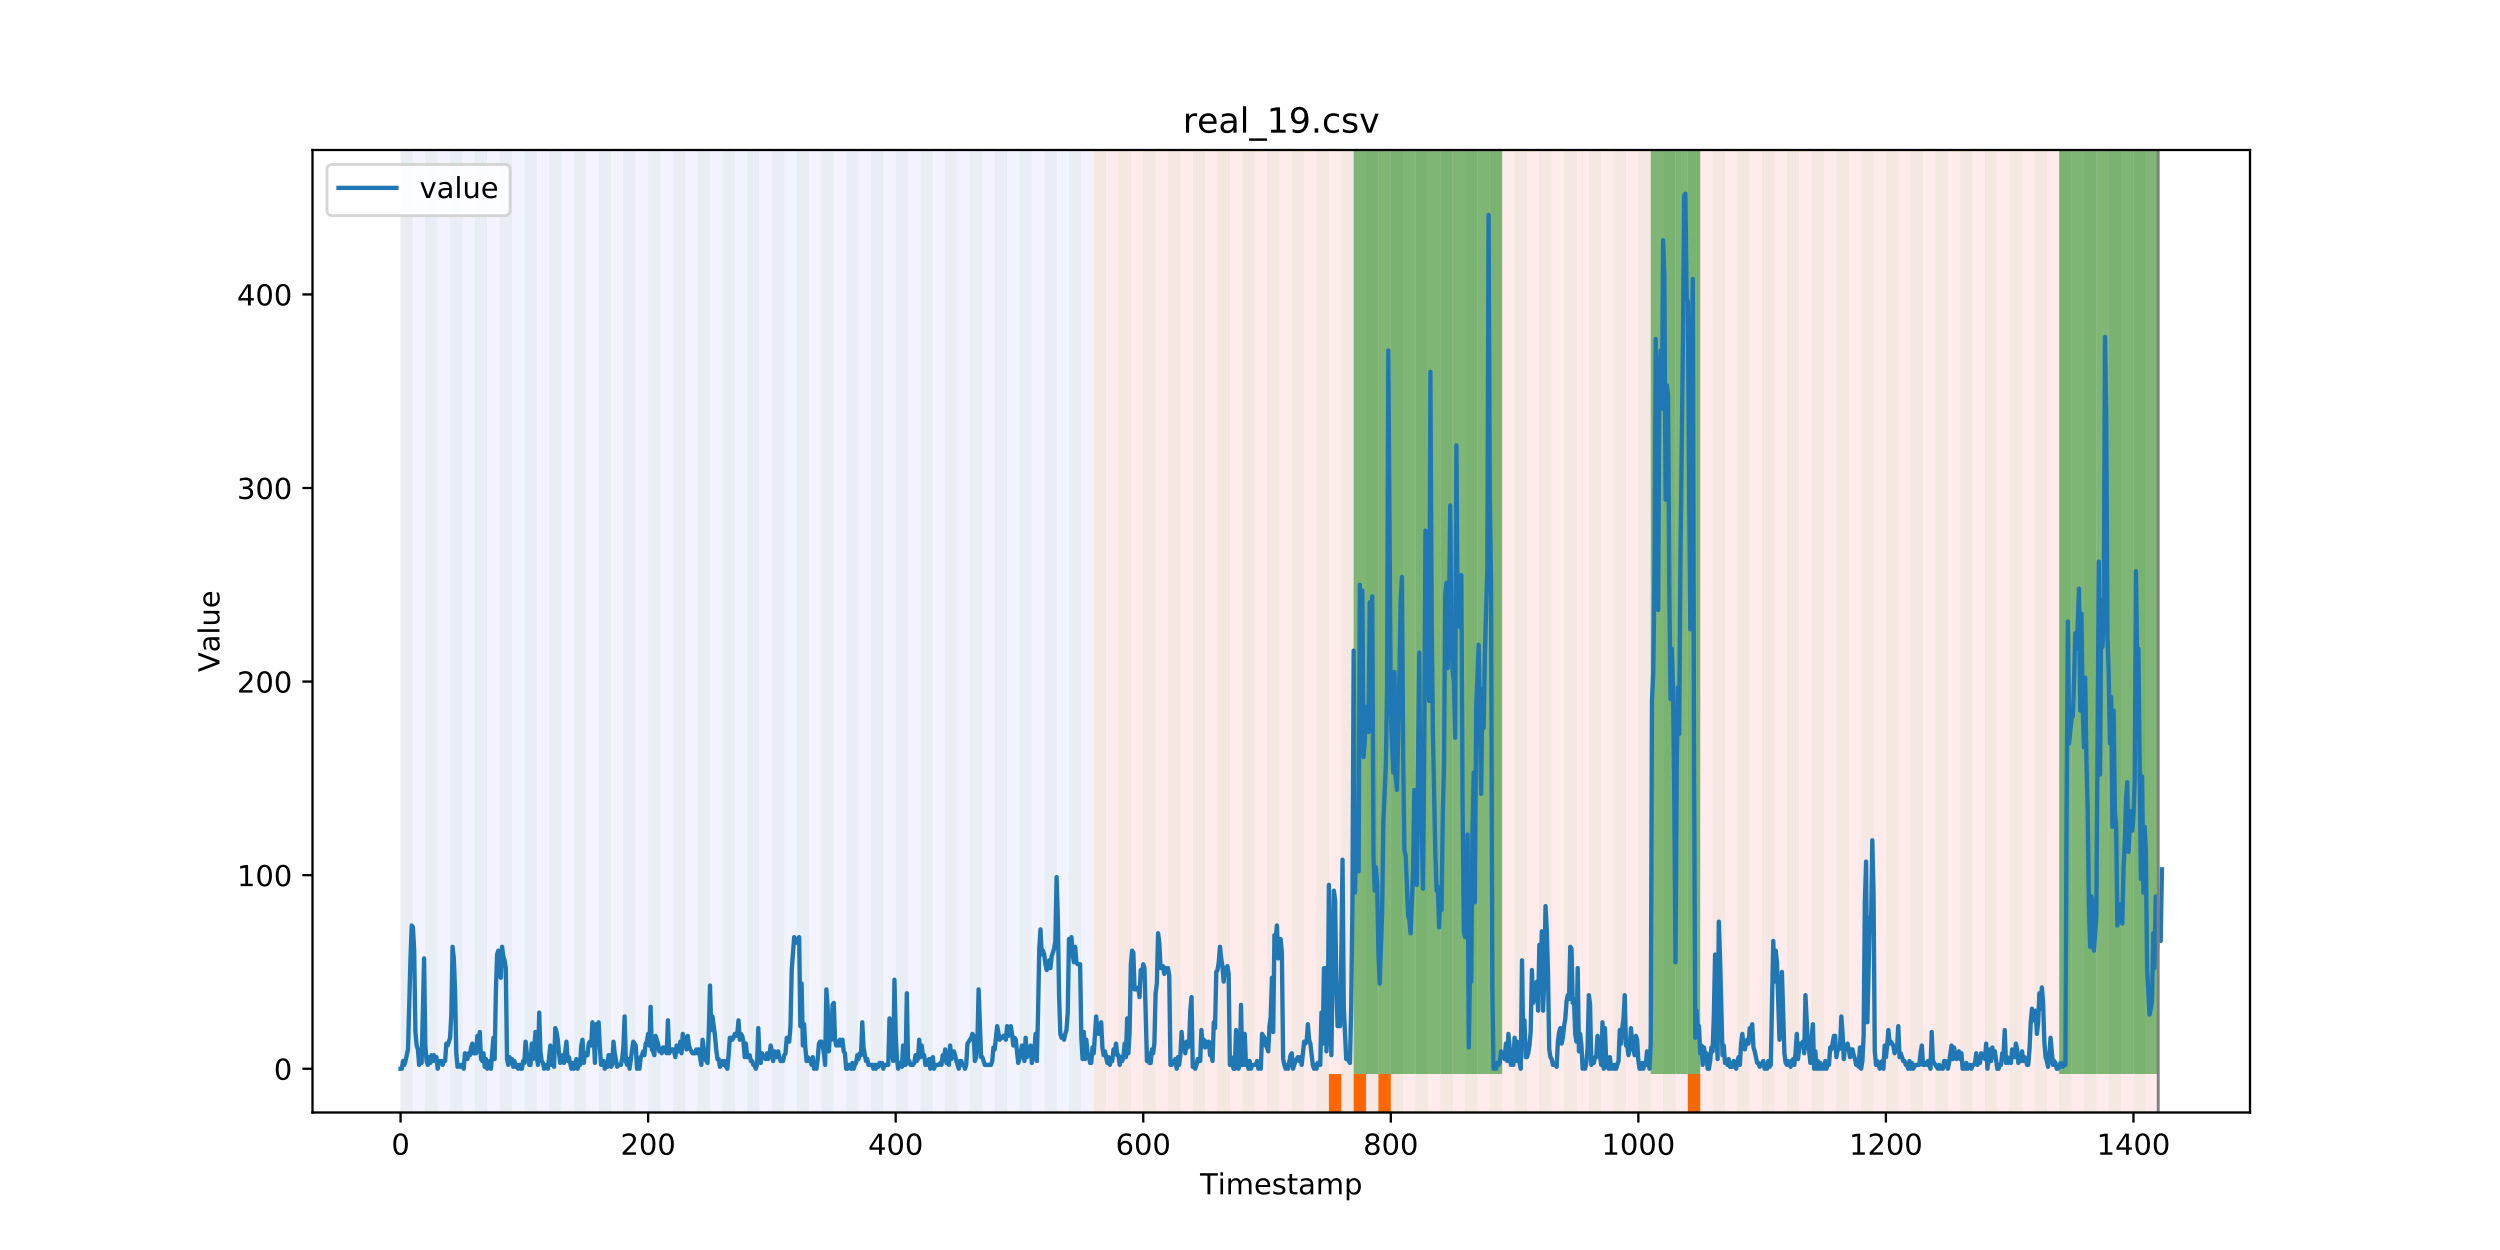 <?xml version="1.0" encoding="utf-8" standalone="no"?>
<!DOCTYPE svg PUBLIC "-//W3C//DTD SVG 1.1//EN"
  "http://www.w3.org/Graphics/SVG/1.1/DTD/svg11.dtd">
<!-- Created with matplotlib (https://matplotlib.org/) -->
<svg height="432pt" version="1.1" viewBox="0 0 864 432" width="864pt" xmlns="http://www.w3.org/2000/svg" xmlns:xlink="http://www.w3.org/1999/xlink">
 <defs>
  <style type="text/css">
*{stroke-linecap:butt;stroke-linejoin:round;}
  </style>
 </defs>
 <g id="figure_1">
  <g id="patch_1">
   <path d="M 0 432 
L 864 432 
L 864 0 
L 0 0 
z
" style="fill:#ffffff;"/>
  </g>
  <g id="axes_1">
   <g id="patch_2">
    <path d="M 108 384.48 
L 777.6 384.48 
L 777.6 51.84 
L 108 51.84 
z
" style="fill:#ffffff;"/>
   </g>
   <g id="patch_3">
    <path clip-path="url(#p7ecd22bbe2)" d="M 138.436 384.48 
L 138.436 51.84 
L 377.992 51.84 
L 377.992 384.48 
z
" style="fill:#0000ff;opacity:0.05;"/>
   </g>
   <g id="patch_4">
    <path clip-path="url(#p7ecd22bbe2)" d="M 377.992 384.48 
L 377.992 51.84 
L 745.88 51.84 
L 745.88 384.48 
z
" style="fill:#ff0000;opacity:0.08;"/>
   </g>
   <g id="patch_5">
    <path clip-path="url(#p7ecd22bbe2)" d="M 138.436 384.48 
L 138.436 51.84 
L 142.714 51.84 
L 142.714 384.48 
z
" style="fill:#008000;opacity:0.04;"/>
   </g>
   <g id="patch_6">
    <path clip-path="url(#p7ecd22bbe2)" d="M 146.992 384.48 
L 146.992 51.84 
L 151.27 51.84 
L 151.27 384.48 
z
" style="fill:#008000;opacity:0.04;"/>
   </g>
   <g id="patch_7">
    <path clip-path="url(#p7ecd22bbe2)" d="M 155.547 384.48 
L 155.547 51.84 
L 159.825 51.84 
L 159.825 384.48 
z
" style="fill:#008000;opacity:0.04;"/>
   </g>
   <g id="patch_8">
    <path clip-path="url(#p7ecd22bbe2)" d="M 164.103 384.48 
L 164.103 51.84 
L 168.381 51.84 
L 168.381 384.48 
z
" style="fill:#008000;opacity:0.04;"/>
   </g>
   <g id="patch_9">
    <path clip-path="url(#p7ecd22bbe2)" d="M 172.659 384.48 
L 172.659 51.84 
L 176.936 51.84 
L 176.936 384.48 
z
" style="fill:#008000;opacity:0.04;"/>
   </g>
   <g id="patch_10">
    <path clip-path="url(#p7ecd22bbe2)" d="M 181.214 384.48 
L 181.214 51.84 
L 185.492 51.84 
L 185.492 384.48 
z
" style="fill:#008000;opacity:0.04;"/>
   </g>
   <g id="patch_11">
    <path clip-path="url(#p7ecd22bbe2)" d="M 189.77 384.48 
L 189.77 51.84 
L 194.047 51.84 
L 194.047 384.48 
z
" style="fill:#008000;opacity:0.04;"/>
   </g>
   <g id="patch_12">
    <path clip-path="url(#p7ecd22bbe2)" d="M 198.325 384.48 
L 198.325 51.84 
L 202.603 51.84 
L 202.603 384.48 
z
" style="fill:#008000;opacity:0.04;"/>
   </g>
   <g id="patch_13">
    <path clip-path="url(#p7ecd22bbe2)" d="M 206.881 384.48 
L 206.881 51.84 
L 211.159 51.84 
L 211.159 384.48 
z
" style="fill:#008000;opacity:0.04;"/>
   </g>
   <g id="patch_14">
    <path clip-path="url(#p7ecd22bbe2)" d="M 215.436 384.48 
L 215.436 51.84 
L 219.714 51.84 
L 219.714 384.48 
z
" style="fill:#008000;opacity:0.04;"/>
   </g>
   <g id="patch_15">
    <path clip-path="url(#p7ecd22bbe2)" d="M 459.269 384.48 
L 459.269 371.174 
L 463.547 371.174 
L 463.547 384.48 
z
" style="fill:#ff6600;"/>
   </g>
   <g id="patch_16">
    <path clip-path="url(#p7ecd22bbe2)" d="M 223.992 384.48 
L 223.992 51.84 
L 228.27 51.84 
L 228.27 384.48 
z
" style="fill:#008000;opacity:0.04;"/>
   </g>
   <g id="patch_17">
    <path clip-path="url(#p7ecd22bbe2)" d="M 467.825 384.48 
L 467.825 371.174 
L 472.103 371.174 
L 472.103 384.48 
z
" style="fill:#ff6600;"/>
   </g>
   <g id="patch_18">
    <path clip-path="url(#p7ecd22bbe2)" d="M 232.547 384.48 
L 232.547 51.84 
L 236.825 51.84 
L 236.825 384.48 
z
" style="fill:#008000;opacity:0.04;"/>
   </g>
   <g id="patch_19">
    <path clip-path="url(#p7ecd22bbe2)" d="M 476.381 384.48 
L 476.381 371.174 
L 480.658 371.174 
L 480.658 384.48 
z
" style="fill:#ff6600;"/>
   </g>
   <g id="patch_20">
    <path clip-path="url(#p7ecd22bbe2)" d="M 241.103 384.48 
L 241.103 51.84 
L 245.381 51.84 
L 245.381 384.48 
z
" style="fill:#008000;opacity:0.04;"/>
   </g>
   <g id="patch_21">
    <path clip-path="url(#p7ecd22bbe2)" d="M 249.658 384.48 
L 249.658 51.84 
L 253.936 51.84 
L 253.936 384.48 
z
" style="fill:#008000;opacity:0.04;"/>
   </g>
   <g id="patch_22">
    <path clip-path="url(#p7ecd22bbe2)" d="M 258.214 384.48 
L 258.214 51.84 
L 262.492 51.84 
L 262.492 384.48 
z
" style="fill:#008000;opacity:0.04;"/>
   </g>
   <g id="patch_23">
    <path clip-path="url(#p7ecd22bbe2)" d="M 266.77 384.48 
L 266.77 51.84 
L 271.047 51.84 
L 271.047 384.48 
z
" style="fill:#008000;opacity:0.04;"/>
   </g>
   <g id="patch_24">
    <path clip-path="url(#p7ecd22bbe2)" d="M 275.325 384.48 
L 275.325 51.84 
L 279.603 51.84 
L 279.603 384.48 
z
" style="fill:#008000;opacity:0.04;"/>
   </g>
   <g id="patch_25">
    <path clip-path="url(#p7ecd22bbe2)" d="M 283.881 384.48 
L 283.881 51.84 
L 288.158 51.84 
L 288.158 384.48 
z
" style="fill:#008000;opacity:0.04;"/>
   </g>
   <g id="patch_26">
    <path clip-path="url(#p7ecd22bbe2)" d="M 292.436 384.48 
L 292.436 51.84 
L 296.714 51.84 
L 296.714 384.48 
z
" style="fill:#008000;opacity:0.04;"/>
   </g>
   <g id="patch_27">
    <path clip-path="url(#p7ecd22bbe2)" d="M 300.992 384.48 
L 300.992 51.84 
L 305.27 51.84 
L 305.27 384.48 
z
" style="fill:#008000;opacity:0.04;"/>
   </g>
   <g id="patch_28">
    <path clip-path="url(#p7ecd22bbe2)" d="M 309.547 384.48 
L 309.547 51.84 
L 313.825 51.84 
L 313.825 384.48 
z
" style="fill:#008000;opacity:0.04;"/>
   </g>
   <g id="patch_29">
    <path clip-path="url(#p7ecd22bbe2)" d="M 318.103 384.48 
L 318.103 51.84 
L 322.381 51.84 
L 322.381 384.48 
z
" style="fill:#008000;opacity:0.04;"/>
   </g>
   <g id="patch_30">
    <path clip-path="url(#p7ecd22bbe2)" d="M 326.658 384.48 
L 326.658 51.84 
L 330.936 51.84 
L 330.936 384.48 
z
" style="fill:#008000;opacity:0.04;"/>
   </g>
   <g id="patch_31">
    <path clip-path="url(#p7ecd22bbe2)" d="M 335.214 384.48 
L 335.214 51.84 
L 339.492 51.84 
L 339.492 384.48 
z
" style="fill:#008000;opacity:0.04;"/>
   </g>
   <g id="patch_32">
    <path clip-path="url(#p7ecd22bbe2)" d="M 343.77 384.48 
L 343.77 51.84 
L 348.047 51.84 
L 348.047 384.48 
z
" style="fill:#008000;opacity:0.04;"/>
   </g>
   <g id="patch_33">
    <path clip-path="url(#p7ecd22bbe2)" d="M 583.325 384.48 
L 583.325 371.174 
L 587.603 371.174 
L 587.603 384.48 
z
" style="fill:#ff6600;"/>
   </g>
   <g id="patch_34">
    <path clip-path="url(#p7ecd22bbe2)" d="M 352.325 384.48 
L 352.325 51.84 
L 356.603 51.84 
L 356.603 384.48 
z
" style="fill:#008000;opacity:0.04;"/>
   </g>
   <g id="patch_35">
    <path clip-path="url(#p7ecd22bbe2)" d="M 360.881 384.48 
L 360.881 51.84 
L 365.158 51.84 
L 365.158 384.48 
z
" style="fill:#008000;opacity:0.04;"/>
   </g>
   <g id="patch_36">
    <path clip-path="url(#p7ecd22bbe2)" d="M 369.436 384.48 
L 369.436 51.84 
L 373.714 51.84 
L 373.714 384.48 
z
" style="fill:#008000;opacity:0.04;"/>
   </g>
   <g id="patch_37">
    <path clip-path="url(#p7ecd22bbe2)" d="M 377.992 384.48 
L 377.992 51.84 
L 382.269 51.84 
L 382.269 384.48 
z
" style="fill:#008000;opacity:0.04;"/>
   </g>
   <g id="patch_38">
    <path clip-path="url(#p7ecd22bbe2)" d="M 386.547 384.48 
L 386.547 51.84 
L 390.825 51.84 
L 390.825 384.48 
z
" style="fill:#008000;opacity:0.04;"/>
   </g>
   <g id="patch_39">
    <path clip-path="url(#p7ecd22bbe2)" d="M 395.103 384.48 
L 395.103 51.84 
L 399.381 51.84 
L 399.381 384.48 
z
" style="fill:#008000;opacity:0.04;"/>
   </g>
   <g id="patch_40">
    <path clip-path="url(#p7ecd22bbe2)" d="M 403.658 384.48 
L 403.658 51.84 
L 407.936 51.84 
L 407.936 384.48 
z
" style="fill:#008000;opacity:0.04;"/>
   </g>
   <g id="patch_41">
    <path clip-path="url(#p7ecd22bbe2)" d="M 412.214 384.48 
L 412.214 51.84 
L 416.492 51.84 
L 416.492 384.48 
z
" style="fill:#008000;opacity:0.04;"/>
   </g>
   <g id="patch_42">
    <path clip-path="url(#p7ecd22bbe2)" d="M 420.769 384.48 
L 420.769 51.84 
L 425.047 51.84 
L 425.047 384.48 
z
" style="fill:#008000;opacity:0.04;"/>
   </g>
   <g id="patch_43">
    <path clip-path="url(#p7ecd22bbe2)" d="M 429.325 384.48 
L 429.325 51.84 
L 433.603 51.84 
L 433.603 384.48 
z
" style="fill:#008000;opacity:0.04;"/>
   </g>
   <g id="patch_44">
    <path clip-path="url(#p7ecd22bbe2)" d="M 437.881 384.48 
L 437.881 51.84 
L 442.158 51.84 
L 442.158 384.48 
z
" style="fill:#008000;opacity:0.04;"/>
   </g>
   <g id="patch_45">
    <path clip-path="url(#p7ecd22bbe2)" d="M 446.436 384.48 
L 446.436 51.84 
L 450.714 51.84 
L 450.714 384.48 
z
" style="fill:#008000;opacity:0.04;"/>
   </g>
   <g id="patch_46">
    <path clip-path="url(#p7ecd22bbe2)" d="M 454.992 384.48 
L 454.992 51.84 
L 459.269 51.84 
L 459.269 384.48 
z
" style="fill:#008000;opacity:0.04;"/>
   </g>
   <g id="patch_47">
    <path clip-path="url(#p7ecd22bbe2)" d="M 463.547 384.48 
L 463.547 51.84 
L 467.825 51.84 
L 467.825 384.48 
z
" style="fill:#008000;opacity:0.04;"/>
   </g>
   <g id="patch_48">
    <path clip-path="url(#p7ecd22bbe2)" d="M 467.825 371.174 
L 467.825 51.84 
L 472.103 51.84 
L 472.103 371.174 
z
" style="fill:#008000;opacity:0.5;"/>
   </g>
   <g id="patch_49">
    <path clip-path="url(#p7ecd22bbe2)" d="M 472.103 384.48 
L 472.103 51.84 
L 476.381 51.84 
L 476.381 384.48 
z
" style="fill:#008000;opacity:0.04;"/>
   </g>
   <g id="patch_50">
    <path clip-path="url(#p7ecd22bbe2)" d="M 472.103 371.174 
L 472.103 51.84 
L 476.381 51.84 
L 476.381 371.174 
z
" style="fill:#008000;opacity:0.5;"/>
   </g>
   <g id="patch_51">
    <path clip-path="url(#p7ecd22bbe2)" d="M 476.381 371.174 
L 476.381 51.84 
L 480.658 51.84 
L 480.658 371.174 
z
" style="fill:#008000;opacity:0.5;"/>
   </g>
   <g id="patch_52">
    <path clip-path="url(#p7ecd22bbe2)" d="M 480.658 384.48 
L 480.658 51.84 
L 484.936 51.84 
L 484.936 384.48 
z
" style="fill:#008000;opacity:0.04;"/>
   </g>
   <g id="patch_53">
    <path clip-path="url(#p7ecd22bbe2)" d="M 480.658 371.174 
L 480.658 51.84 
L 484.936 51.84 
L 484.936 371.174 
z
" style="fill:#008000;opacity:0.5;"/>
   </g>
   <g id="patch_54">
    <path clip-path="url(#p7ecd22bbe2)" d="M 484.936 371.174 
L 484.936 51.84 
L 489.214 51.84 
L 489.214 371.174 
z
" style="fill:#008000;opacity:0.5;"/>
   </g>
   <g id="patch_55">
    <path clip-path="url(#p7ecd22bbe2)" d="M 489.214 384.48 
L 489.214 51.84 
L 493.492 51.84 
L 493.492 384.48 
z
" style="fill:#008000;opacity:0.04;"/>
   </g>
   <g id="patch_56">
    <path clip-path="url(#p7ecd22bbe2)" d="M 489.214 371.174 
L 489.214 51.84 
L 493.492 51.84 
L 493.492 371.174 
z
" style="fill:#008000;opacity:0.5;"/>
   </g>
   <g id="patch_57">
    <path clip-path="url(#p7ecd22bbe2)" d="M 493.492 371.174 
L 493.492 51.84 
L 497.769 51.84 
L 497.769 371.174 
z
" style="fill:#008000;opacity:0.5;"/>
   </g>
   <g id="patch_58">
    <path clip-path="url(#p7ecd22bbe2)" d="M 497.769 384.48 
L 497.769 51.84 
L 502.047 51.84 
L 502.047 384.48 
z
" style="fill:#008000;opacity:0.04;"/>
   </g>
   <g id="patch_59">
    <path clip-path="url(#p7ecd22bbe2)" d="M 497.769 371.174 
L 497.769 51.84 
L 502.047 51.84 
L 502.047 371.174 
z
" style="fill:#008000;opacity:0.5;"/>
   </g>
   <g id="patch_60">
    <path clip-path="url(#p7ecd22bbe2)" d="M 502.047 371.174 
L 502.047 51.84 
L 506.325 51.84 
L 506.325 371.174 
z
" style="fill:#008000;opacity:0.5;"/>
   </g>
   <g id="patch_61">
    <path clip-path="url(#p7ecd22bbe2)" d="M 506.325 384.48 
L 506.325 51.84 
L 510.603 51.84 
L 510.603 384.48 
z
" style="fill:#008000;opacity:0.04;"/>
   </g>
   <g id="patch_62">
    <path clip-path="url(#p7ecd22bbe2)" d="M 506.325 371.174 
L 506.325 51.84 
L 510.603 51.84 
L 510.603 371.174 
z
" style="fill:#008000;opacity:0.5;"/>
   </g>
   <g id="patch_63">
    <path clip-path="url(#p7ecd22bbe2)" d="M 510.603 371.174 
L 510.603 51.84 
L 514.88 51.84 
L 514.88 371.174 
z
" style="fill:#008000;opacity:0.5;"/>
   </g>
   <g id="patch_64">
    <path clip-path="url(#p7ecd22bbe2)" d="M 514.88 384.48 
L 514.88 51.84 
L 519.158 51.84 
L 519.158 384.48 
z
" style="fill:#008000;opacity:0.04;"/>
   </g>
   <g id="patch_65">
    <path clip-path="url(#p7ecd22bbe2)" d="M 514.88 371.174 
L 514.88 51.84 
L 519.158 51.84 
L 519.158 371.174 
z
" style="fill:#008000;opacity:0.5;"/>
   </g>
   <g id="patch_66">
    <path clip-path="url(#p7ecd22bbe2)" d="M 523.436 384.48 
L 523.436 51.84 
L 527.714 51.84 
L 527.714 384.48 
z
" style="fill:#008000;opacity:0.04;"/>
   </g>
   <g id="patch_67">
    <path clip-path="url(#p7ecd22bbe2)" d="M 531.992 384.48 
L 531.992 51.84 
L 536.269 51.84 
L 536.269 384.48 
z
" style="fill:#008000;opacity:0.04;"/>
   </g>
   <g id="patch_68">
    <path clip-path="url(#p7ecd22bbe2)" d="M 540.547 384.48 
L 540.547 51.84 
L 544.825 51.84 
L 544.825 384.48 
z
" style="fill:#008000;opacity:0.04;"/>
   </g>
   <g id="patch_69">
    <path clip-path="url(#p7ecd22bbe2)" d="M 549.103 384.48 
L 549.103 51.84 
L 553.38 51.84 
L 553.38 384.48 
z
" style="fill:#008000;opacity:0.04;"/>
   </g>
   <g id="patch_70">
    <path clip-path="url(#p7ecd22bbe2)" d="M 557.658 384.48 
L 557.658 51.84 
L 561.936 51.84 
L 561.936 384.48 
z
" style="fill:#008000;opacity:0.04;"/>
   </g>
   <g id="patch_71">
    <path clip-path="url(#p7ecd22bbe2)" d="M 566.214 384.48 
L 566.214 51.84 
L 570.492 51.84 
L 570.492 384.48 
z
" style="fill:#008000;opacity:0.04;"/>
   </g>
   <g id="patch_72">
    <path clip-path="url(#p7ecd22bbe2)" d="M 570.492 371.174 
L 570.492 51.84 
L 574.769 51.84 
L 574.769 371.174 
z
" style="fill:#008000;opacity:0.5;"/>
   </g>
   <g id="patch_73">
    <path clip-path="url(#p7ecd22bbe2)" d="M 574.769 384.48 
L 574.769 51.84 
L 579.047 51.84 
L 579.047 384.48 
z
" style="fill:#008000;opacity:0.04;"/>
   </g>
   <g id="patch_74">
    <path clip-path="url(#p7ecd22bbe2)" d="M 574.769 371.174 
L 574.769 51.84 
L 579.047 51.84 
L 579.047 371.174 
z
" style="fill:#008000;opacity:0.5;"/>
   </g>
   <g id="patch_75">
    <path clip-path="url(#p7ecd22bbe2)" d="M 579.047 371.174 
L 579.047 51.84 
L 583.325 51.84 
L 583.325 371.174 
z
" style="fill:#008000;opacity:0.5;"/>
   </g>
   <g id="patch_76">
    <path clip-path="url(#p7ecd22bbe2)" d="M 583.325 384.48 
L 583.325 51.84 
L 587.603 51.84 
L 587.603 384.48 
z
" style="fill:#008000;opacity:0.04;"/>
   </g>
   <g id="patch_77">
    <path clip-path="url(#p7ecd22bbe2)" d="M 583.325 371.174 
L 583.325 51.84 
L 587.603 51.84 
L 587.603 371.174 
z
" style="fill:#008000;opacity:0.5;"/>
   </g>
   <g id="patch_78">
    <path clip-path="url(#p7ecd22bbe2)" d="M 591.88 384.48 
L 591.88 51.84 
L 596.158 51.84 
L 596.158 384.48 
z
" style="fill:#008000;opacity:0.04;"/>
   </g>
   <g id="patch_79">
    <path clip-path="url(#p7ecd22bbe2)" d="M 600.436 384.48 
L 600.436 51.84 
L 604.714 51.84 
L 604.714 384.48 
z
" style="fill:#008000;opacity:0.04;"/>
   </g>
   <g id="patch_80">
    <path clip-path="url(#p7ecd22bbe2)" d="M 608.992 384.48 
L 608.992 51.84 
L 613.269 51.84 
L 613.269 384.48 
z
" style="fill:#008000;opacity:0.04;"/>
   </g>
   <g id="patch_81">
    <path clip-path="url(#p7ecd22bbe2)" d="M 617.547 384.48 
L 617.547 51.84 
L 621.825 51.84 
L 621.825 384.48 
z
" style="fill:#008000;opacity:0.04;"/>
   </g>
   <g id="patch_82">
    <path clip-path="url(#p7ecd22bbe2)" d="M 626.103 384.48 
L 626.103 51.84 
L 630.38 51.84 
L 630.38 384.48 
z
" style="fill:#008000;opacity:0.04;"/>
   </g>
   <g id="patch_83">
    <path clip-path="url(#p7ecd22bbe2)" d="M 634.658 384.48 
L 634.658 51.84 
L 638.936 51.84 
L 638.936 384.48 
z
" style="fill:#008000;opacity:0.04;"/>
   </g>
   <g id="patch_84">
    <path clip-path="url(#p7ecd22bbe2)" d="M 643.214 384.48 
L 643.214 51.84 
L 647.491 51.84 
L 647.491 384.48 
z
" style="fill:#008000;opacity:0.04;"/>
   </g>
   <g id="patch_85">
    <path clip-path="url(#p7ecd22bbe2)" d="M 651.769 384.48 
L 651.769 51.84 
L 656.047 51.84 
L 656.047 384.48 
z
" style="fill:#008000;opacity:0.04;"/>
   </g>
   <g id="patch_86">
    <path clip-path="url(#p7ecd22bbe2)" d="M 660.325 384.48 
L 660.325 51.84 
L 664.603 51.84 
L 664.603 384.48 
z
" style="fill:#008000;opacity:0.04;"/>
   </g>
   <g id="patch_87">
    <path clip-path="url(#p7ecd22bbe2)" d="M 668.88 384.48 
L 668.88 51.84 
L 673.158 51.84 
L 673.158 384.48 
z
" style="fill:#008000;opacity:0.04;"/>
   </g>
   <g id="patch_88">
    <path clip-path="url(#p7ecd22bbe2)" d="M 677.436 384.48 
L 677.436 51.84 
L 681.714 51.84 
L 681.714 384.48 
z
" style="fill:#008000;opacity:0.04;"/>
   </g>
   <g id="patch_89">
    <path clip-path="url(#p7ecd22bbe2)" d="M 685.991 384.48 
L 685.991 51.84 
L 690.269 51.84 
L 690.269 384.48 
z
" style="fill:#008000;opacity:0.04;"/>
   </g>
   <g id="patch_90">
    <path clip-path="url(#p7ecd22bbe2)" d="M 694.547 384.48 
L 694.547 51.84 
L 698.825 51.84 
L 698.825 384.48 
z
" style="fill:#008000;opacity:0.04;"/>
   </g>
   <g id="patch_91">
    <path clip-path="url(#p7ecd22bbe2)" d="M 703.103 384.48 
L 703.103 51.84 
L 707.38 51.84 
L 707.38 384.48 
z
" style="fill:#008000;opacity:0.04;"/>
   </g>
   <g id="patch_92">
    <path clip-path="url(#p7ecd22bbe2)" d="M 711.658 384.48 
L 711.658 51.84 
L 715.936 51.84 
L 715.936 384.48 
z
" style="fill:#008000;opacity:0.04;"/>
   </g>
   <g id="patch_93">
    <path clip-path="url(#p7ecd22bbe2)" d="M 711.658 371.174 
L 711.658 51.84 
L 715.936 51.84 
L 715.936 371.174 
z
" style="fill:#008000;opacity:0.5;"/>
   </g>
   <g id="patch_94">
    <path clip-path="url(#p7ecd22bbe2)" d="M 715.936 371.174 
L 715.936 51.84 
L 720.214 51.84 
L 720.214 371.174 
z
" style="fill:#008000;opacity:0.5;"/>
   </g>
   <g id="patch_95">
    <path clip-path="url(#p7ecd22bbe2)" d="M 720.214 384.48 
L 720.214 51.84 
L 724.491 51.84 
L 724.491 384.48 
z
" style="fill:#008000;opacity:0.04;"/>
   </g>
   <g id="patch_96">
    <path clip-path="url(#p7ecd22bbe2)" d="M 720.214 371.174 
L 720.214 51.84 
L 724.491 51.84 
L 724.491 371.174 
z
" style="fill:#008000;opacity:0.5;"/>
   </g>
   <g id="patch_97">
    <path clip-path="url(#p7ecd22bbe2)" d="M 724.491 371.174 
L 724.491 51.84 
L 728.769 51.84 
L 728.769 371.174 
z
" style="fill:#008000;opacity:0.5;"/>
   </g>
   <g id="patch_98">
    <path clip-path="url(#p7ecd22bbe2)" d="M 728.769 384.48 
L 728.769 51.84 
L 733.047 51.84 
L 733.047 384.48 
z
" style="fill:#008000;opacity:0.04;"/>
   </g>
   <g id="patch_99">
    <path clip-path="url(#p7ecd22bbe2)" d="M 728.769 371.174 
L 728.769 51.84 
L 733.047 51.84 
L 733.047 371.174 
z
" style="fill:#008000;opacity:0.5;"/>
   </g>
   <g id="patch_100">
    <path clip-path="url(#p7ecd22bbe2)" d="M 733.047 371.174 
L 733.047 51.84 
L 737.325 51.84 
L 737.325 371.174 
z
" style="fill:#008000;opacity:0.5;"/>
   </g>
   <g id="patch_101">
    <path clip-path="url(#p7ecd22bbe2)" d="M 737.325 384.48 
L 737.325 51.84 
L 741.603 51.84 
L 741.603 384.48 
z
" style="fill:#008000;opacity:0.04;"/>
   </g>
   <g id="patch_102">
    <path clip-path="url(#p7ecd22bbe2)" d="M 737.325 371.174 
L 737.325 51.84 
L 741.603 51.84 
L 741.603 371.174 
z
" style="fill:#008000;opacity:0.5;"/>
   </g>
   <g id="patch_103">
    <path clip-path="url(#p7ecd22bbe2)" d="M 741.603 371.174 
L 741.603 51.84 
L 745.88 51.84 
L 745.88 371.174 
z
" style="fill:#008000;opacity:0.5;"/>
   </g>
   <g id="matplotlib.axis_1">
    <g id="xtick_1">
     <g id="line2d_1">
      <defs>
       <path d="M 0 0 
L 0 3.5 
" id="mc2696da393" style="stroke:#000000;stroke-width:0.8;"/>
      </defs>
      <g>
       <use style="stroke:#000000;stroke-width:0.8;" x="138.436" xlink:href="#mc2696da393" y="384.48"/>
      </g>
     </g>
     <g id="text_1">
      <!-- 0 -->
      <defs>
       <path d="M 31.781 66.406 
Q 24.172 66.406 20.328 58.906 
Q 16.5 51.422 16.5 36.375 
Q 16.5 21.391 20.328 13.891 
Q 24.172 6.391 31.781 6.391 
Q 39.453 6.391 43.281 13.891 
Q 47.125 21.391 47.125 36.375 
Q 47.125 51.422 43.281 58.906 
Q 39.453 66.406 31.781 66.406 
z
M 31.781 74.219 
Q 44.047 74.219 50.516 64.516 
Q 56.984 54.828 56.984 36.375 
Q 56.984 17.969 50.516 8.266 
Q 44.047 -1.422 31.781 -1.422 
Q 19.531 -1.422 13.062 8.266 
Q 6.594 17.969 6.594 36.375 
Q 6.594 54.828 13.062 64.516 
Q 19.531 74.219 31.781 74.219 
z
" id="DejaVuSans-48"/>
      </defs>
      <g transform="translate(135.255 399.078)scale(0.1 -0.1)">
       <use xlink:href="#DejaVuSans-48"/>
      </g>
     </g>
    </g>
    <g id="xtick_2">
     <g id="line2d_2">
      <g>
       <use style="stroke:#000000;stroke-width:0.8;" x="223.992" xlink:href="#mc2696da393" y="384.48"/>
      </g>
     </g>
     <g id="text_2">
      <!-- 200 -->
      <defs>
       <path d="M 19.188 8.297 
L 53.609 8.297 
L 53.609 0 
L 7.328 0 
L 7.328 8.297 
Q 12.938 14.109 22.625 23.891 
Q 32.328 33.688 34.812 36.531 
Q 39.547 41.844 41.422 45.531 
Q 43.312 49.219 43.312 52.781 
Q 43.312 58.594 39.234 62.25 
Q 35.156 65.922 28.609 65.922 
Q 23.969 65.922 18.812 64.312 
Q 13.672 62.703 7.812 59.422 
L 7.812 69.391 
Q 13.766 71.781 18.938 73 
Q 24.125 74.219 28.422 74.219 
Q 39.75 74.219 46.484 68.547 
Q 53.219 62.891 53.219 53.422 
Q 53.219 48.922 51.531 44.891 
Q 49.859 40.875 45.406 35.406 
Q 44.188 33.984 37.641 27.219 
Q 31.109 20.453 19.188 8.297 
z
" id="DejaVuSans-50"/>
      </defs>
      <g transform="translate(214.448 399.078)scale(0.1 -0.1)">
       <use xlink:href="#DejaVuSans-50"/>
       <use x="63.623" xlink:href="#DejaVuSans-48"/>
       <use x="127.246" xlink:href="#DejaVuSans-48"/>
      </g>
     </g>
    </g>
    <g id="xtick_3">
     <g id="line2d_3">
      <g>
       <use style="stroke:#000000;stroke-width:0.8;" x="309.547" xlink:href="#mc2696da393" y="384.48"/>
      </g>
     </g>
     <g id="text_3">
      <!-- 400 -->
      <defs>
       <path d="M 37.797 64.312 
L 12.891 25.391 
L 37.797 25.391 
z
M 35.203 72.906 
L 47.609 72.906 
L 47.609 25.391 
L 58.016 25.391 
L 58.016 17.188 
L 47.609 17.188 
L 47.609 0 
L 37.797 0 
L 37.797 17.188 
L 4.891 17.188 
L 4.891 26.703 
z
" id="DejaVuSans-52"/>
      </defs>
      <g transform="translate(300.004 399.078)scale(0.1 -0.1)">
       <use xlink:href="#DejaVuSans-52"/>
       <use x="63.623" xlink:href="#DejaVuSans-48"/>
       <use x="127.246" xlink:href="#DejaVuSans-48"/>
      </g>
     </g>
    </g>
    <g id="xtick_4">
     <g id="line2d_4">
      <g>
       <use style="stroke:#000000;stroke-width:0.8;" x="395.103" xlink:href="#mc2696da393" y="384.48"/>
      </g>
     </g>
     <g id="text_4">
      <!-- 600 -->
      <defs>
       <path d="M 33.016 40.375 
Q 26.375 40.375 22.484 35.828 
Q 18.609 31.297 18.609 23.391 
Q 18.609 15.531 22.484 10.953 
Q 26.375 6.391 33.016 6.391 
Q 39.656 6.391 43.531 10.953 
Q 47.406 15.531 47.406 23.391 
Q 47.406 31.297 43.531 35.828 
Q 39.656 40.375 33.016 40.375 
z
M 52.594 71.297 
L 52.594 62.312 
Q 48.875 64.062 45.094 64.984 
Q 41.312 65.922 37.594 65.922 
Q 27.828 65.922 22.672 59.328 
Q 17.531 52.734 16.797 39.406 
Q 19.672 43.656 24.016 45.922 
Q 28.375 48.188 33.594 48.188 
Q 44.578 48.188 50.953 41.516 
Q 57.328 34.859 57.328 23.391 
Q 57.328 12.156 50.688 5.359 
Q 44.047 -1.422 33.016 -1.422 
Q 20.359 -1.422 13.672 8.266 
Q 6.984 17.969 6.984 36.375 
Q 6.984 53.656 15.188 63.938 
Q 23.391 74.219 37.203 74.219 
Q 40.922 74.219 44.703 73.484 
Q 48.484 72.75 52.594 71.297 
z
" id="DejaVuSans-54"/>
      </defs>
      <g transform="translate(385.559 399.078)scale(0.1 -0.1)">
       <use xlink:href="#DejaVuSans-54"/>
       <use x="63.623" xlink:href="#DejaVuSans-48"/>
       <use x="127.246" xlink:href="#DejaVuSans-48"/>
      </g>
     </g>
    </g>
    <g id="xtick_5">
     <g id="line2d_5">
      <g>
       <use style="stroke:#000000;stroke-width:0.8;" x="480.658" xlink:href="#mc2696da393" y="384.48"/>
      </g>
     </g>
     <g id="text_5">
      <!-- 800 -->
      <defs>
       <path d="M 31.781 34.625 
Q 24.75 34.625 20.719 30.859 
Q 16.703 27.094 16.703 20.516 
Q 16.703 13.922 20.719 10.156 
Q 24.75 6.391 31.781 6.391 
Q 38.812 6.391 42.859 10.172 
Q 46.922 13.969 46.922 20.516 
Q 46.922 27.094 42.891 30.859 
Q 38.875 34.625 31.781 34.625 
z
M 21.922 38.812 
Q 15.578 40.375 12.031 44.719 
Q 8.5 49.078 8.5 55.328 
Q 8.5 64.062 14.719 69.141 
Q 20.953 74.219 31.781 74.219 
Q 42.672 74.219 48.875 69.141 
Q 55.078 64.062 55.078 55.328 
Q 55.078 49.078 51.531 44.719 
Q 48 40.375 41.703 38.812 
Q 48.828 37.156 52.797 32.312 
Q 56.781 27.484 56.781 20.516 
Q 56.781 9.906 50.312 4.234 
Q 43.844 -1.422 31.781 -1.422 
Q 19.734 -1.422 13.25 4.234 
Q 6.781 9.906 6.781 20.516 
Q 6.781 27.484 10.781 32.312 
Q 14.797 37.156 21.922 38.812 
z
M 18.312 54.391 
Q 18.312 48.734 21.844 45.562 
Q 25.391 42.391 31.781 42.391 
Q 38.141 42.391 41.719 45.562 
Q 45.312 48.734 45.312 54.391 
Q 45.312 60.062 41.719 63.234 
Q 38.141 66.406 31.781 66.406 
Q 25.391 66.406 21.844 63.234 
Q 18.312 60.062 18.312 54.391 
z
" id="DejaVuSans-56"/>
      </defs>
      <g transform="translate(471.115 399.078)scale(0.1 -0.1)">
       <use xlink:href="#DejaVuSans-56"/>
       <use x="63.623" xlink:href="#DejaVuSans-48"/>
       <use x="127.246" xlink:href="#DejaVuSans-48"/>
      </g>
     </g>
    </g>
    <g id="xtick_6">
     <g id="line2d_6">
      <g>
       <use style="stroke:#000000;stroke-width:0.8;" x="566.214" xlink:href="#mc2696da393" y="384.48"/>
      </g>
     </g>
     <g id="text_6">
      <!-- 1000 -->
      <defs>
       <path d="M 12.406 8.297 
L 28.516 8.297 
L 28.516 63.922 
L 10.984 60.406 
L 10.984 69.391 
L 28.422 72.906 
L 38.281 72.906 
L 38.281 8.297 
L 54.391 8.297 
L 54.391 0 
L 12.406 0 
z
" id="DejaVuSans-49"/>
      </defs>
      <g transform="translate(553.489 399.078)scale(0.1 -0.1)">
       <use xlink:href="#DejaVuSans-49"/>
       <use x="63.623" xlink:href="#DejaVuSans-48"/>
       <use x="127.246" xlink:href="#DejaVuSans-48"/>
       <use x="190.869" xlink:href="#DejaVuSans-48"/>
      </g>
     </g>
    </g>
    <g id="xtick_7">
     <g id="line2d_7">
      <g>
       <use style="stroke:#000000;stroke-width:0.8;" x="651.769" xlink:href="#mc2696da393" y="384.48"/>
      </g>
     </g>
     <g id="text_7">
      <!-- 1200 -->
      <g transform="translate(639.044 399.078)scale(0.1 -0.1)">
       <use xlink:href="#DejaVuSans-49"/>
       <use x="63.623" xlink:href="#DejaVuSans-50"/>
       <use x="127.246" xlink:href="#DejaVuSans-48"/>
       <use x="190.869" xlink:href="#DejaVuSans-48"/>
      </g>
     </g>
    </g>
    <g id="xtick_8">
     <g id="line2d_8">
      <g>
       <use style="stroke:#000000;stroke-width:0.8;" x="737.325" xlink:href="#mc2696da393" y="384.48"/>
      </g>
     </g>
     <g id="text_8">
      <!-- 1400 -->
      <g transform="translate(724.6 399.078)scale(0.1 -0.1)">
       <use xlink:href="#DejaVuSans-49"/>
       <use x="63.623" xlink:href="#DejaVuSans-52"/>
       <use x="127.246" xlink:href="#DejaVuSans-48"/>
       <use x="190.869" xlink:href="#DejaVuSans-48"/>
      </g>
     </g>
    </g>
    <g id="text_9">
     <!-- Timestamp -->
     <defs>
      <path d="M -0.297 72.906 
L 61.375 72.906 
L 61.375 64.594 
L 35.5 64.594 
L 35.5 0 
L 25.594 0 
L 25.594 64.594 
L -0.297 64.594 
z
" id="DejaVuSans-84"/>
      <path d="M 9.422 54.688 
L 18.406 54.688 
L 18.406 0 
L 9.422 0 
z
M 9.422 75.984 
L 18.406 75.984 
L 18.406 64.594 
L 9.422 64.594 
z
" id="DejaVuSans-105"/>
      <path d="M 52 44.188 
Q 55.375 50.25 60.062 53.125 
Q 64.75 56 71.094 56 
Q 79.641 56 84.281 50.016 
Q 88.922 44.047 88.922 33.016 
L 88.922 0 
L 79.891 0 
L 79.891 32.719 
Q 79.891 40.578 77.094 44.375 
Q 74.312 48.188 68.609 48.188 
Q 61.625 48.188 57.562 43.547 
Q 53.516 38.922 53.516 30.906 
L 53.516 0 
L 44.484 0 
L 44.484 32.719 
Q 44.484 40.625 41.703 44.406 
Q 38.922 48.188 33.109 48.188 
Q 26.219 48.188 22.156 43.531 
Q 18.109 38.875 18.109 30.906 
L 18.109 0 
L 9.078 0 
L 9.078 54.688 
L 18.109 54.688 
L 18.109 46.188 
Q 21.188 51.219 25.484 53.609 
Q 29.781 56 35.688 56 
Q 41.656 56 45.828 52.969 
Q 50 49.953 52 44.188 
z
" id="DejaVuSans-109"/>
      <path d="M 56.203 29.594 
L 56.203 25.203 
L 14.891 25.203 
Q 15.484 15.922 20.484 11.062 
Q 25.484 6.203 34.422 6.203 
Q 39.594 6.203 44.453 7.469 
Q 49.312 8.734 54.109 11.281 
L 54.109 2.781 
Q 49.266 0.734 44.188 -0.344 
Q 39.109 -1.422 33.891 -1.422 
Q 20.797 -1.422 13.156 6.188 
Q 5.516 13.812 5.516 26.812 
Q 5.516 40.234 12.766 48.109 
Q 20.016 56 32.328 56 
Q 43.359 56 49.781 48.891 
Q 56.203 41.797 56.203 29.594 
z
M 47.219 32.234 
Q 47.125 39.594 43.094 43.984 
Q 39.062 48.391 32.422 48.391 
Q 24.906 48.391 20.391 44.141 
Q 15.875 39.891 15.188 32.172 
z
" id="DejaVuSans-101"/>
      <path d="M 44.281 53.078 
L 44.281 44.578 
Q 40.484 46.531 36.375 47.5 
Q 32.281 48.484 27.875 48.484 
Q 21.188 48.484 17.844 46.438 
Q 14.5 44.391 14.5 40.281 
Q 14.5 37.156 16.891 35.375 
Q 19.281 33.594 26.516 31.984 
L 29.594 31.297 
Q 39.156 29.25 43.188 25.516 
Q 47.219 21.781 47.219 15.094 
Q 47.219 7.469 41.188 3.016 
Q 35.156 -1.422 24.609 -1.422 
Q 20.219 -1.422 15.453 -0.562 
Q 10.688 0.297 5.422 2 
L 5.422 11.281 
Q 10.406 8.688 15.234 7.391 
Q 20.062 6.109 24.812 6.109 
Q 31.156 6.109 34.562 8.281 
Q 37.984 10.453 37.984 14.406 
Q 37.984 18.062 35.516 20.016 
Q 33.062 21.969 24.703 23.781 
L 21.578 24.516 
Q 13.234 26.266 9.516 29.906 
Q 5.812 33.547 5.812 39.891 
Q 5.812 47.609 11.281 51.797 
Q 16.75 56 26.812 56 
Q 31.781 56 36.172 55.266 
Q 40.578 54.547 44.281 53.078 
z
" id="DejaVuSans-115"/>
      <path d="M 18.312 70.219 
L 18.312 54.688 
L 36.812 54.688 
L 36.812 47.703 
L 18.312 47.703 
L 18.312 18.016 
Q 18.312 11.328 20.141 9.422 
Q 21.969 7.516 27.594 7.516 
L 36.812 7.516 
L 36.812 0 
L 27.594 0 
Q 17.188 0 13.234 3.875 
Q 9.281 7.766 9.281 18.016 
L 9.281 47.703 
L 2.688 47.703 
L 2.688 54.688 
L 9.281 54.688 
L 9.281 70.219 
z
" id="DejaVuSans-116"/>
      <path d="M 34.281 27.484 
Q 23.391 27.484 19.188 25 
Q 14.984 22.516 14.984 16.5 
Q 14.984 11.719 18.141 8.906 
Q 21.297 6.109 26.703 6.109 
Q 34.188 6.109 38.703 11.406 
Q 43.219 16.703 43.219 25.484 
L 43.219 27.484 
z
M 52.203 31.203 
L 52.203 0 
L 43.219 0 
L 43.219 8.297 
Q 40.141 3.328 35.547 0.953 
Q 30.953 -1.422 24.312 -1.422 
Q 15.922 -1.422 10.953 3.297 
Q 6 8.016 6 15.922 
Q 6 25.141 12.172 29.828 
Q 18.359 34.516 30.609 34.516 
L 43.219 34.516 
L 43.219 35.406 
Q 43.219 41.609 39.141 45 
Q 35.062 48.391 27.688 48.391 
Q 23 48.391 18.547 47.266 
Q 14.109 46.141 10.016 43.891 
L 10.016 52.203 
Q 14.938 54.109 19.578 55.047 
Q 24.219 56 28.609 56 
Q 40.484 56 46.344 49.844 
Q 52.203 43.703 52.203 31.203 
z
" id="DejaVuSans-97"/>
      <path d="M 18.109 8.203 
L 18.109 -20.797 
L 9.078 -20.797 
L 9.078 54.688 
L 18.109 54.688 
L 18.109 46.391 
Q 20.953 51.266 25.266 53.625 
Q 29.594 56 35.594 56 
Q 45.562 56 51.781 48.094 
Q 58.016 40.188 58.016 27.297 
Q 58.016 14.406 51.781 6.484 
Q 45.562 -1.422 35.594 -1.422 
Q 29.594 -1.422 25.266 0.953 
Q 20.953 3.328 18.109 8.203 
z
M 48.688 27.297 
Q 48.688 37.203 44.609 42.844 
Q 40.531 48.484 33.406 48.484 
Q 26.266 48.484 22.188 42.844 
Q 18.109 37.203 18.109 27.297 
Q 18.109 17.391 22.188 11.75 
Q 26.266 6.109 33.406 6.109 
Q 40.531 6.109 44.609 11.75 
Q 48.688 17.391 48.688 27.297 
z
" id="DejaVuSans-112"/>
     </defs>
     <g transform="translate(414.739 412.757)scale(0.1 -0.1)">
      <use xlink:href="#DejaVuSans-84"/>
      <use x="61.037" xlink:href="#DejaVuSans-105"/>
      <use x="88.82" xlink:href="#DejaVuSans-109"/>
      <use x="186.232" xlink:href="#DejaVuSans-101"/>
      <use x="247.756" xlink:href="#DejaVuSans-115"/>
      <use x="299.855" xlink:href="#DejaVuSans-116"/>
      <use x="339.064" xlink:href="#DejaVuSans-97"/>
      <use x="400.344" xlink:href="#DejaVuSans-109"/>
      <use x="497.756" xlink:href="#DejaVuSans-112"/>
     </g>
    </g>
   </g>
   <g id="matplotlib.axis_2">
    <g id="ytick_1">
     <g id="line2d_9">
      <defs>
       <path d="M 0 0 
L -3.5 0 
" id="me1c324acbd" style="stroke:#000000;stroke-width:0.8;"/>
      </defs>
      <g>
       <use style="stroke:#000000;stroke-width:0.8;" x="108" xlink:href="#me1c324acbd" y="369.36"/>
      </g>
     </g>
     <g id="text_10">
      <!-- 0 -->
      <g transform="translate(94.638 373.159)scale(0.1 -0.1)">
       <use xlink:href="#DejaVuSans-48"/>
      </g>
     </g>
    </g>
    <g id="ytick_2">
     <g id="line2d_10">
      <g>
       <use style="stroke:#000000;stroke-width:0.8;" x="108" xlink:href="#me1c324acbd" y="302.457"/>
      </g>
     </g>
     <g id="text_11">
      <!-- 100 -->
      <g transform="translate(81.912 306.257)scale(0.1 -0.1)">
       <use xlink:href="#DejaVuSans-49"/>
       <use x="63.623" xlink:href="#DejaVuSans-48"/>
       <use x="127.246" xlink:href="#DejaVuSans-48"/>
      </g>
     </g>
    </g>
    <g id="ytick_3">
     <g id="line2d_11">
      <g>
       <use style="stroke:#000000;stroke-width:0.8;" x="108" xlink:href="#me1c324acbd" y="235.555"/>
      </g>
     </g>
     <g id="text_12">
      <!-- 200 -->
      <g transform="translate(81.912 239.354)scale(0.1 -0.1)">
       <use xlink:href="#DejaVuSans-50"/>
       <use x="63.623" xlink:href="#DejaVuSans-48"/>
       <use x="127.246" xlink:href="#DejaVuSans-48"/>
      </g>
     </g>
    </g>
    <g id="ytick_4">
     <g id="line2d_12">
      <g>
       <use style="stroke:#000000;stroke-width:0.8;" x="108" xlink:href="#me1c324acbd" y="168.652"/>
      </g>
     </g>
     <g id="text_13">
      <!-- 300 -->
      <defs>
       <path d="M 40.578 39.312 
Q 47.656 37.797 51.625 33 
Q 55.609 28.219 55.609 21.188 
Q 55.609 10.406 48.188 4.484 
Q 40.766 -1.422 27.094 -1.422 
Q 22.516 -1.422 17.656 -0.516 
Q 12.797 0.391 7.625 2.203 
L 7.625 11.719 
Q 11.719 9.328 16.594 8.109 
Q 21.484 6.891 26.812 6.891 
Q 36.078 6.891 40.938 10.547 
Q 45.797 14.203 45.797 21.188 
Q 45.797 27.641 41.281 31.266 
Q 36.766 34.906 28.719 34.906 
L 20.219 34.906 
L 20.219 43.016 
L 29.109 43.016 
Q 36.375 43.016 40.234 45.922 
Q 44.094 48.828 44.094 54.297 
Q 44.094 59.906 40.109 62.906 
Q 36.141 65.922 28.719 65.922 
Q 24.656 65.922 20.016 65.031 
Q 15.375 64.156 9.812 62.312 
L 9.812 71.094 
Q 15.438 72.656 20.344 73.438 
Q 25.25 74.219 29.594 74.219 
Q 40.828 74.219 47.359 69.109 
Q 53.906 64.016 53.906 55.328 
Q 53.906 49.266 50.438 45.094 
Q 46.969 40.922 40.578 39.312 
z
" id="DejaVuSans-51"/>
      </defs>
      <g transform="translate(81.912 172.451)scale(0.1 -0.1)">
       <use xlink:href="#DejaVuSans-51"/>
       <use x="63.623" xlink:href="#DejaVuSans-48"/>
       <use x="127.246" xlink:href="#DejaVuSans-48"/>
      </g>
     </g>
    </g>
    <g id="ytick_5">
     <g id="line2d_13">
      <g>
       <use style="stroke:#000000;stroke-width:0.8;" x="108" xlink:href="#me1c324acbd" y="101.749"/>
      </g>
     </g>
     <g id="text_14">
      <!-- 400 -->
      <g transform="translate(81.912 105.549)scale(0.1 -0.1)">
       <use xlink:href="#DejaVuSans-52"/>
       <use x="63.623" xlink:href="#DejaVuSans-48"/>
       <use x="127.246" xlink:href="#DejaVuSans-48"/>
      </g>
     </g>
    </g>
    <g id="text_15">
     <!-- Value -->
     <defs>
      <path d="M 28.609 0 
L 0.781 72.906 
L 11.078 72.906 
L 34.188 11.531 
L 57.328 72.906 
L 67.578 72.906 
L 39.797 0 
z
" id="DejaVuSans-86"/>
      <path d="M 9.422 75.984 
L 18.406 75.984 
L 18.406 0 
L 9.422 0 
z
" id="DejaVuSans-108"/>
      <path d="M 8.5 21.578 
L 8.5 54.688 
L 17.484 54.688 
L 17.484 21.922 
Q 17.484 14.156 20.5 10.266 
Q 23.531 6.391 29.594 6.391 
Q 36.859 6.391 41.078 11.031 
Q 45.312 15.672 45.312 23.688 
L 45.312 54.688 
L 54.297 54.688 
L 54.297 0 
L 45.312 0 
L 45.312 8.406 
Q 42.047 3.422 37.719 1 
Q 33.406 -1.422 27.688 -1.422 
Q 18.266 -1.422 13.375 4.438 
Q 8.5 10.297 8.5 21.578 
z
M 31.109 56 
z
" id="DejaVuSans-117"/>
     </defs>
     <g transform="translate(75.833 232.273)rotate(-90)scale(0.1 -0.1)">
      <use xlink:href="#DejaVuSans-86"/>
      <use x="68.299" xlink:href="#DejaVuSans-97"/>
      <use x="129.578" xlink:href="#DejaVuSans-108"/>
      <use x="157.361" xlink:href="#DejaVuSans-117"/>
      <use x="220.74" xlink:href="#DejaVuSans-101"/>
     </g>
    </g>
   </g>
   <g id="line2d_14">
    <path clip-path="url(#p7ecd22bbe2)" d="M 138.436 369.36 
L 138.864 369.36 
L 139.292 366.684 
L 139.72 368.022 
L 140.147 366.684 
L 141.003 362.67 
L 141.859 331.225 
L 142.286 319.852 
L 142.714 320.521 
L 143.142 328.549 
L 143.57 356.648 
L 143.997 361.332 
L 144.425 362.67 
L 144.853 368.022 
L 145.281 366.684 
L 145.709 367.353 
L 146.564 331.225 
L 146.992 361.332 
L 147.42 366.684 
L 147.847 368.022 
L 148.275 365.346 
L 148.703 367.353 
L 149.131 364.677 
L 149.559 366.684 
L 149.986 364.677 
L 150.414 366.684 
L 150.842 365.346 
L 151.27 369.36 
L 151.697 366.684 
L 152.553 366.684 
L 152.981 368.022 
L 153.409 366.684 
L 153.836 366.684 
L 154.264 360.663 
L 154.692 361.332 
L 155.547 358.656 
L 155.975 350.627 
L 156.403 327.211 
L 156.831 331.225 
L 157.259 341.93 
L 157.686 364.008 
L 158.114 368.691 
L 158.542 368.022 
L 158.97 368.691 
L 159.397 368.022 
L 159.825 368.022 
L 160.253 369.36 
L 160.681 364.008 
L 161.109 364.677 
L 161.536 366.015 
L 161.964 364.008 
L 162.392 364.677 
L 162.82 362.001 
L 163.247 360.663 
L 163.675 364.008 
L 164.531 364.008 
L 164.959 357.987 
L 165.386 363.339 
L 165.814 356.648 
L 166.242 366.015 
L 166.67 366.684 
L 167.097 364.008 
L 167.525 368.691 
L 167.953 366.015 
L 168.381 369.36 
L 169.236 366.684 
L 169.664 369.36 
L 170.52 358.656 
L 170.947 366.015 
L 171.375 342.599 
L 171.803 329.887 
L 172.231 328.549 
L 172.659 330.556 
L 173.086 337.916 
L 173.514 327.211 
L 173.942 330.556 
L 174.37 331.895 
L 174.797 334.571 
L 175.225 366.015 
L 175.653 368.022 
L 176.081 365.346 
L 176.509 366.015 
L 176.936 366.015 
L 177.364 368.691 
L 177.792 366.684 
L 178.22 368.691 
L 178.647 368.022 
L 179.075 369.36 
L 179.503 368.022 
L 179.931 369.36 
L 180.359 369.36 
L 180.786 366.684 
L 181.214 367.353 
L 181.642 359.994 
L 182.07 364.008 
L 182.497 365.346 
L 182.925 368.022 
L 183.353 368.022 
L 183.781 360.663 
L 184.209 366.015 
L 184.636 362.001 
L 185.064 356.648 
L 185.492 365.346 
L 185.92 368.022 
L 186.347 349.958 
L 186.775 363.339 
L 187.203 366.684 
L 187.631 367.353 
L 188.059 369.36 
L 188.914 368.022 
L 189.342 369.36 
L 190.197 361.332 
L 190.625 368.022 
L 191.053 366.015 
L 191.481 368.691 
L 191.909 355.31 
L 192.336 356.648 
L 192.764 359.325 
L 193.192 364.008 
L 193.62 367.353 
L 194.047 366.684 
L 194.475 364.677 
L 194.903 367.353 
L 195.759 359.994 
L 196.186 366.684 
L 196.614 365.346 
L 197.47 369.36 
L 197.897 367.353 
L 198.325 369.36 
L 198.753 368.022 
L 199.181 366.015 
L 199.609 369.36 
L 200.036 368.022 
L 200.464 368.022 
L 200.892 361.332 
L 201.32 359.325 
L 201.747 367.353 
L 202.175 364.008 
L 202.603 364.677 
L 203.031 364.677 
L 203.459 360.663 
L 203.886 359.994 
L 204.314 361.332 
L 204.742 353.303 
L 205.17 357.318 
L 205.597 367.353 
L 206.025 353.972 
L 206.453 357.987 
L 206.881 353.303 
L 207.309 362.001 
L 207.736 368.022 
L 208.592 366.684 
L 209.02 369.36 
L 209.447 368.022 
L 209.875 368.691 
L 210.303 364.677 
L 210.731 364.677 
L 211.159 368.691 
L 211.586 368.022 
L 212.014 359.994 
L 212.442 364.008 
L 213.297 368.691 
L 213.725 368.022 
L 214.581 368.022 
L 215.009 366.015 
L 215.436 362.001 
L 215.864 351.296 
L 216.292 366.684 
L 216.72 368.022 
L 217.147 366.015 
L 217.575 369.36 
L 218.859 359.994 
L 219.714 361.332 
L 220.142 369.36 
L 220.57 368.022 
L 220.997 369.36 
L 221.425 365.346 
L 221.853 364.677 
L 222.281 363.339 
L 222.709 364.677 
L 223.136 360.663 
L 223.564 359.994 
L 223.992 357.318 
L 224.42 361.332 
L 224.847 347.951 
L 225.275 362.67 
L 225.703 363.339 
L 226.131 364.677 
L 226.559 357.987 
L 227.414 360.663 
L 227.842 363.339 
L 228.27 362.67 
L 228.697 364.008 
L 229.125 362.001 
L 229.553 362.001 
L 229.981 363.339 
L 230.409 364.008 
L 230.836 352.634 
L 231.264 364.008 
L 232.12 362.67 
L 232.547 362.67 
L 232.975 363.339 
L 233.403 365.346 
L 233.831 361.332 
L 234.259 363.339 
L 234.686 363.339 
L 235.114 359.994 
L 235.542 364.008 
L 235.97 357.318 
L 236.397 359.325 
L 236.825 359.994 
L 237.253 362.67 
L 237.681 357.987 
L 238.109 361.332 
L 238.536 362.67 
L 239.392 364.008 
L 240.247 364.008 
L 240.675 362.67 
L 241.103 364.008 
L 241.531 362.67 
L 242.386 368.022 
L 242.814 359.325 
L 243.67 366.015 
L 244.525 367.353 
L 244.953 356.648 
L 245.381 340.592 
L 245.808 355.979 
L 246.236 351.296 
L 247.092 357.987 
L 247.52 362.67 
L 247.947 366.015 
L 248.375 366.015 
L 248.803 368.691 
L 249.231 368.022 
L 249.658 366.684 
L 250.086 368.022 
L 250.514 366.684 
L 250.942 368.691 
L 251.37 369.36 
L 251.797 364.677 
L 252.225 358.656 
L 252.653 358.656 
L 253.081 359.325 
L 253.508 358.656 
L 253.936 357.318 
L 254.364 357.987 
L 254.792 357.318 
L 255.22 352.634 
L 255.647 359.325 
L 256.075 357.318 
L 256.503 357.987 
L 256.931 359.994 
L 257.358 365.346 
L 257.786 360.663 
L 258.214 365.346 
L 258.642 365.346 
L 259.07 364.677 
L 259.497 366.684 
L 259.925 366.684 
L 260.353 368.022 
L 260.781 368.022 
L 261.208 369.36 
L 261.636 368.022 
L 262.064 355.31 
L 262.492 366.015 
L 262.92 367.353 
L 263.347 364.008 
L 263.775 365.346 
L 264.203 365.346 
L 264.631 366.015 
L 265.058 364.008 
L 265.486 366.015 
L 265.914 364.677 
L 266.342 361.332 
L 266.77 363.339 
L 267.197 366.684 
L 267.625 363.339 
L 268.053 365.346 
L 268.481 365.346 
L 268.908 363.339 
L 269.336 365.346 
L 269.764 366.684 
L 270.62 366.684 
L 271.047 364.677 
L 271.475 364.008 
L 271.903 358.656 
L 272.331 358.656 
L 272.758 359.994 
L 273.186 354.641 
L 273.614 335.24 
L 274.47 323.866 
L 274.897 325.873 
L 275.325 324.535 
L 275.753 325.204 
L 276.181 323.866 
L 276.608 354.641 
L 277.036 339.923 
L 277.464 361.332 
L 277.892 353.972 
L 278.32 362.001 
L 278.747 366.684 
L 279.175 365.346 
L 279.603 366.684 
L 280.031 366.015 
L 280.458 368.022 
L 280.886 365.346 
L 281.314 369.36 
L 281.742 368.022 
L 282.17 369.36 
L 282.597 366.015 
L 283.025 360.663 
L 283.453 359.994 
L 283.881 359.994 
L 284.308 361.332 
L 284.736 364.008 
L 285.164 368.022 
L 285.592 341.93 
L 286.02 347.951 
L 286.447 363.339 
L 286.875 356.648 
L 287.303 359.325 
L 287.731 347.282 
L 288.158 346.613 
L 288.586 359.325 
L 289.014 361.332 
L 289.442 359.994 
L 289.87 361.332 
L 290.297 359.325 
L 290.725 361.332 
L 291.153 359.325 
L 291.581 363.339 
L 292.008 364.008 
L 292.436 369.36 
L 292.864 369.36 
L 293.292 368.022 
L 293.72 368.022 
L 294.147 369.36 
L 294.575 367.353 
L 295.003 369.36 
L 295.431 368.022 
L 295.858 367.353 
L 296.286 364.677 
L 296.714 366.015 
L 297.142 364.008 
L 297.57 364.677 
L 297.997 353.303 
L 298.425 362.001 
L 299.281 366.684 
L 299.708 366.015 
L 300.136 368.022 
L 301.42 368.022 
L 301.847 369.36 
L 302.275 368.022 
L 302.703 369.36 
L 303.131 368.022 
L 303.558 368.691 
L 303.986 367.353 
L 304.414 368.022 
L 304.842 367.353 
L 305.27 369.36 
L 305.697 368.022 
L 306.981 368.022 
L 307.408 351.965 
L 307.836 365.346 
L 308.264 363.339 
L 308.692 366.684 
L 309.12 338.585 
L 309.547 357.318 
L 309.975 366.015 
L 310.403 369.36 
L 310.831 367.353 
L 311.686 368.691 
L 312.114 361.332 
L 312.542 368.022 
L 312.97 368.022 
L 313.397 343.268 
L 313.825 367.353 
L 314.253 366.684 
L 314.681 368.022 
L 315.536 368.022 
L 315.964 367.353 
L 316.392 364.677 
L 316.82 366.684 
L 317.247 366.015 
L 317.675 359.325 
L 318.103 365.346 
L 318.531 361.332 
L 318.958 364.677 
L 319.386 364.677 
L 319.814 368.022 
L 320.242 367.353 
L 320.67 368.022 
L 321.097 366.015 
L 321.525 369.36 
L 321.953 366.015 
L 322.381 365.346 
L 322.808 369.36 
L 323.236 368.022 
L 324.52 368.022 
L 324.947 367.353 
L 325.375 368.022 
L 325.803 364.677 
L 326.231 366.015 
L 326.658 362.67 
L 327.086 367.353 
L 327.514 366.684 
L 327.942 368.022 
L 328.37 361.332 
L 328.797 366.015 
L 329.225 364.008 
L 329.653 363.339 
L 330.081 364.677 
L 330.508 366.684 
L 331.364 369.36 
L 331.792 366.684 
L 332.22 366.684 
L 332.647 368.022 
L 333.075 368.022 
L 333.503 369.36 
L 333.931 368.022 
L 334.358 360.663 
L 335.642 358.656 
L 336.07 357.318 
L 336.497 357.987 
L 336.925 366.684 
L 337.353 365.346 
L 337.781 360.663 
L 338.208 341.93 
L 339.064 365.346 
L 339.492 365.346 
L 340.347 368.022 
L 342.486 368.022 
L 342.914 366.684 
L 343.342 362.001 
L 343.77 362.67 
L 344.625 354.641 
L 345.481 359.325 
L 345.908 358.656 
L 346.336 358.656 
L 346.764 357.987 
L 347.62 359.325 
L 348.047 354.641 
L 348.475 357.987 
L 348.903 356.648 
L 349.331 354.641 
L 349.758 357.318 
L 350.186 361.332 
L 350.614 358.656 
L 351.042 359.325 
L 351.897 367.353 
L 352.325 366.015 
L 353.181 361.332 
L 353.608 363.339 
L 354.036 366.684 
L 354.464 358.656 
L 354.892 365.346 
L 355.32 362.67 
L 355.747 364.677 
L 356.175 361.332 
L 356.603 367.353 
L 357.031 364.677 
L 357.458 363.339 
L 357.886 357.318 
L 358.314 366.684 
L 358.742 350.627 
L 359.17 327.88 
L 359.597 321.19 
L 360.025 329.887 
L 360.453 328.549 
L 360.881 329.887 
L 361.308 333.233 
L 361.736 335.24 
L 362.164 334.571 
L 362.592 331.895 
L 363.02 334.571 
L 363.447 330.556 
L 364.303 327.88 
L 364.731 325.204 
L 365.158 303.126 
L 365.586 317.176 
L 366.014 343.937 
L 366.442 357.318 
L 366.87 358.656 
L 367.297 357.987 
L 367.725 359.325 
L 368.153 357.318 
L 368.581 355.979 
L 369.008 349.958 
L 369.436 324.535 
L 369.864 327.88 
L 370.292 323.866 
L 370.72 329.887 
L 371.147 332.564 
L 371.575 327.211 
L 372.003 332.564 
L 372.431 333.233 
L 373.286 333.233 
L 373.714 358.656 
L 374.142 366.015 
L 374.57 356.648 
L 374.997 366.015 
L 375.425 359.325 
L 375.853 364.008 
L 376.281 364.677 
L 376.708 367.353 
L 377.136 367.353 
L 377.564 362.001 
L 377.992 364.008 
L 378.847 351.296 
L 379.275 356.648 
L 379.703 357.318 
L 380.131 355.979 
L 380.558 353.303 
L 380.986 362.001 
L 381.414 364.677 
L 381.842 363.339 
L 382.697 367.353 
L 383.125 365.346 
L 383.553 368.022 
L 383.981 366.684 
L 384.408 366.684 
L 384.836 362.67 
L 385.264 364.008 
L 385.692 360.663 
L 386.119 364.677 
L 386.547 364.677 
L 386.975 368.022 
L 387.403 365.346 
L 387.831 366.684 
L 388.258 365.346 
L 388.686 360.663 
L 389.114 365.346 
L 389.542 351.965 
L 389.969 364.008 
L 390.397 356.648 
L 390.825 333.233 
L 391.253 328.549 
L 391.681 329.218 
L 392.108 341.93 
L 392.964 341.93 
L 393.392 341.261 
L 393.819 344.606 
L 394.247 335.24 
L 394.675 335.909 
L 395.103 333.233 
L 395.531 334.571 
L 396.386 366.684 
L 396.814 364.008 
L 397.242 367.353 
L 397.669 367.353 
L 398.097 362.67 
L 398.525 364.008 
L 398.953 360.663 
L 399.381 343.268 
L 399.808 339.923 
L 400.236 322.528 
L 400.664 325.873 
L 401.092 334.571 
L 401.519 334.571 
L 401.947 333.902 
L 402.375 336.578 
L 402.803 334.571 
L 403.231 335.24 
L 403.658 334.571 
L 404.086 337.247 
L 404.514 368.022 
L 404.942 368.022 
L 406.225 366.015 
L 406.653 369.36 
L 407.081 365.346 
L 407.508 368.022 
L 407.936 364.677 
L 408.364 356.648 
L 408.792 362.67 
L 409.219 362.001 
L 409.647 364.008 
L 410.075 359.994 
L 410.503 362.001 
L 410.931 361.332 
L 411.358 349.289 
L 411.786 344.606 
L 412.214 368.691 
L 412.642 368.691 
L 413.069 369.36 
L 413.497 368.022 
L 413.925 366.015 
L 414.353 366.684 
L 414.781 366.684 
L 415.208 355.979 
L 415.636 361.332 
L 416.064 359.325 
L 416.492 362.001 
L 416.919 359.994 
L 417.347 360.663 
L 417.775 359.994 
L 418.203 364.677 
L 418.631 364.677 
L 419.058 366.684 
L 419.486 353.303 
L 419.914 355.31 
L 420.342 335.909 
L 420.769 335.24 
L 421.197 332.564 
L 421.625 327.211 
L 422.053 331.225 
L 422.481 333.902 
L 422.908 339.254 
L 423.336 335.24 
L 424.192 333.902 
L 424.619 336.578 
L 425.047 368.022 
L 425.475 365.346 
L 425.903 368.022 
L 426.331 369.36 
L 426.758 369.36 
L 427.186 355.979 
L 427.614 368.022 
L 428.042 369.36 
L 428.469 368.022 
L 428.897 347.282 
L 429.325 368.022 
L 429.753 368.022 
L 430.181 357.318 
L 430.608 368.022 
L 431.036 366.684 
L 431.464 369.36 
L 431.892 366.684 
L 432.319 369.36 
L 432.747 368.022 
L 434.031 368.022 
L 434.458 366.684 
L 434.886 369.36 
L 435.314 368.691 
L 435.742 369.36 
L 436.169 357.318 
L 437.025 358.656 
L 437.453 361.332 
L 437.881 362.001 
L 438.308 363.339 
L 438.736 354.641 
L 439.164 351.296 
L 439.592 337.916 
L 440.019 356.648 
L 440.447 323.197 
L 440.875 324.535 
L 441.303 319.852 
L 441.731 331.225 
L 442.158 324.535 
L 442.586 324.535 
L 443.014 329.218 
L 443.442 366.015 
L 443.869 368.022 
L 444.297 369.36 
L 444.725 368.022 
L 445.153 369.36 
L 446.008 364.677 
L 446.436 364.008 
L 446.864 369.36 
L 447.719 366.684 
L 448.575 365.346 
L 449.003 366.684 
L 449.431 365.346 
L 449.858 368.022 
L 450.714 359.994 
L 451.142 360.663 
L 451.569 359.994 
L 451.997 353.972 
L 452.425 359.325 
L 452.853 360.663 
L 453.708 368.022 
L 454.136 369.36 
L 454.564 368.022 
L 454.992 369.36 
L 455.419 367.353 
L 455.847 368.022 
L 456.275 368.022 
L 456.703 349.958 
L 457.131 360.663 
L 457.558 334.571 
L 457.986 334.571 
L 458.414 363.339 
L 458.842 354.641 
L 459.269 305.802 
L 459.697 350.627 
L 460.125 364.677 
L 460.981 307.81 
L 461.408 311.155 
L 461.836 339.254 
L 462.264 354.641 
L 462.692 345.944 
L 463.119 354.641 
L 463.547 330.556 
L 463.975 297.105 
L 464.403 347.951 
L 465.258 366.015 
L 465.686 365.346 
L 466.114 366.684 
L 466.542 367.353 
L 466.969 347.951 
L 467.397 313.162 
L 467.825 224.85 
L 468.253 308.479 
L 469.108 282.387 
L 469.536 301.119 
L 469.964 202.103 
L 470.392 240.238 
L 470.819 204.11 
L 471.247 261.647 
L 471.675 255.625 
L 472.103 244.252 
L 472.531 250.942 
L 472.958 252.949 
L 473.386 208.125 
L 473.814 214.146 
L 474.242 206.118 
L 474.669 295.767 
L 475.097 307.81 
L 475.525 299.781 
L 475.953 305.802 
L 476.381 329.218 
L 476.808 339.923 
L 477.664 315.169 
L 478.092 283.725 
L 478.947 264.323 
L 479.375 237.562 
L 479.803 121.151 
L 480.658 244.921 
L 481.086 257.633 
L 481.514 266.999 
L 481.942 232.21 
L 482.369 268.337 
L 482.797 273.02 
L 483.653 232.879 
L 484.081 206.787 
L 484.508 199.427 
L 484.936 261.647 
L 485.364 293.76 
L 485.792 295.767 
L 486.647 316.507 
L 487.075 317.845 
L 487.503 322.528 
L 488.358 301.119 
L 488.786 273.02 
L 489.214 301.119 
L 489.642 305.802 
L 490.497 225.519 
L 490.925 282.387 
L 491.353 287.07 
L 491.781 307.141 
L 492.208 259.64 
L 492.636 183.371 
L 493.064 202.103 
L 493.492 230.872 
L 493.919 242.245 
L 494.347 128.51 
L 494.775 212.139 
L 495.203 252.949 
L 496.058 295.098 
L 496.486 307.81 
L 496.914 306.472 
L 497.342 320.521 
L 497.769 309.148 
L 498.197 314.5 
L 498.625 281.048 
L 499.053 264.323 
L 499.481 205.448 
L 499.908 201.434 
L 500.336 230.872 
L 500.764 214.146 
L 501.192 174.673 
L 501.619 218.16 
L 502.047 232.21 
L 502.475 235.555 
L 502.903 254.956 
L 503.331 153.933 
L 503.758 216.153 
L 504.186 214.146 
L 504.614 216.822 
L 505.042 198.758 
L 505.469 277.703 
L 505.897 321.859 
L 506.325 323.866 
L 506.753 313.831 
L 507.181 288.408 
L 507.608 362.001 
L 508.036 334.571 
L 508.464 339.254 
L 508.892 286.401 
L 509.319 266.999 
L 509.747 311.824 
L 510.175 244.252 
L 511.03 222.843 
L 511.886 274.358 
L 512.314 238.231 
L 512.742 251.611 
L 513.169 226.188 
L 514.025 196.082 
L 514.453 74.319 
L 514.88 171.997 
L 515.308 202.103 
L 515.736 340.592 
L 516.164 369.36 
L 516.592 368.691 
L 517.019 369.36 
L 517.447 367.353 
L 517.875 368.022 
L 518.303 367.353 
L 518.73 363.339 
L 519.158 365.346 
L 519.586 364.008 
L 520.014 366.015 
L 520.442 360.663 
L 520.869 366.684 
L 521.297 357.318 
L 521.725 362.001 
L 522.153 368.022 
L 522.58 363.339 
L 523.008 368.022 
L 523.436 358.656 
L 523.864 366.684 
L 524.292 359.994 
L 525.147 367.353 
L 525.575 369.36 
L 526.003 331.895 
L 526.43 359.994 
L 526.858 352.634 
L 527.286 365.346 
L 527.714 365.346 
L 528.142 364.008 
L 528.569 361.332 
L 528.997 356.648 
L 529.425 335.24 
L 529.853 346.613 
L 530.28 342.599 
L 530.708 343.937 
L 531.136 339.254 
L 531.564 349.289 
L 531.992 326.542 
L 532.419 339.254 
L 532.847 321.859 
L 533.275 349.289 
L 533.703 338.585 
L 534.13 313.162 
L 534.558 321.19 
L 534.986 336.578 
L 535.414 362.67 
L 535.842 365.346 
L 536.269 366.015 
L 536.697 368.022 
L 537.125 367.353 
L 537.98 368.691 
L 538.408 359.994 
L 538.836 356.648 
L 539.264 355.31 
L 539.692 360.663 
L 540.119 358.656 
L 540.547 354.641 
L 540.975 351.965 
L 541.403 345.944 
L 541.83 343.937 
L 542.258 345.275 
L 542.686 327.211 
L 543.114 327.88 
L 543.542 346.613 
L 543.969 345.275 
L 544.397 357.318 
L 544.825 359.994 
L 545.253 334.571 
L 545.68 363.339 
L 546.108 357.318 
L 546.536 361.332 
L 546.964 369.36 
L 547.392 368.022 
L 547.819 369.36 
L 548.247 367.353 
L 548.675 362.001 
L 549.103 343.937 
L 549.53 347.282 
L 549.958 368.022 
L 550.386 367.353 
L 550.814 367.353 
L 551.242 365.346 
L 551.669 365.346 
L 552.097 357.987 
L 553.38 368.022 
L 553.808 353.303 
L 554.236 369.36 
L 554.664 355.31 
L 555.092 366.684 
L 555.519 368.691 
L 555.947 369.36 
L 556.375 365.346 
L 556.803 369.36 
L 557.23 368.022 
L 557.658 369.36 
L 558.086 368.022 
L 558.514 369.36 
L 559.369 366.684 
L 559.797 355.979 
L 560.225 360.663 
L 560.653 355.31 
L 561.08 351.965 
L 561.508 343.937 
L 561.936 361.332 
L 562.364 361.332 
L 562.792 364.677 
L 563.219 362.67 
L 563.647 355.31 
L 564.075 359.994 
L 564.93 364.677 
L 565.358 357.987 
L 565.786 359.325 
L 566.214 366.684 
L 566.642 369.36 
L 567.069 369.36 
L 567.497 367.353 
L 567.925 369.36 
L 568.353 367.353 
L 568.78 368.022 
L 569.208 363.339 
L 570.064 369.36 
L 570.492 360.663 
L 570.919 242.245 
L 571.347 232.879 
L 571.775 200.096 
L 572.203 117.137 
L 572.63 193.406 
L 573.058 210.801 
L 573.486 129.848 
L 573.914 121.151 
L 574.342 141.222 
L 574.769 83.017 
L 575.197 95.059 
L 575.625 172.666 
L 576.053 133.194 
L 576.48 136.539 
L 576.908 202.772 
L 577.336 241.576 
L 577.764 224.181 
L 578.192 236.893 
L 578.619 274.358 
L 579.047 332.564 
L 579.475 264.992 
L 579.903 237.562 
L 580.33 253.618 
L 580.758 193.406 
L 581.614 118.475 
L 582.042 67.629 
L 582.469 66.96 
L 582.897 103.087 
L 583.325 104.425 
L 583.753 170.659 
L 584.18 217.491 
L 584.608 130.518 
L 585.036 96.397 
L 585.464 266.33 
L 585.892 358.656 
L 586.319 349.289 
L 586.747 355.979 
L 587.175 354.641 
L 587.603 364.008 
L 588.03 361.332 
L 588.458 368.022 
L 588.886 362.001 
L 589.314 364.677 
L 589.742 364.008 
L 590.169 369.36 
L 590.597 369.36 
L 591.025 366.684 
L 591.453 362.001 
L 591.88 363.339 
L 592.308 350.627 
L 592.736 329.887 
L 593.164 354.641 
L 593.592 366.015 
L 594.019 318.514 
L 594.447 331.225 
L 595.303 364.677 
L 595.73 361.332 
L 596.158 367.353 
L 596.586 366.684 
L 597.014 368.022 
L 597.442 366.015 
L 597.869 368.691 
L 598.725 368.691 
L 599.153 366.684 
L 599.58 367.353 
L 600.008 369.36 
L 600.436 366.684 
L 600.864 365.346 
L 601.292 368.022 
L 601.719 360.663 
L 602.147 357.318 
L 602.575 361.332 
L 603.003 362.67 
L 603.43 360.663 
L 603.858 359.325 
L 604.286 360.663 
L 604.714 355.31 
L 605.142 355.979 
L 605.569 353.972 
L 605.997 362.001 
L 606.425 363.339 
L 607.28 367.353 
L 607.708 367.353 
L 608.136 368.691 
L 609.419 366.684 
L 609.847 369.36 
L 610.275 368.022 
L 610.703 369.36 
L 611.13 366.684 
L 611.558 368.691 
L 611.986 368.022 
L 612.842 325.204 
L 613.269 339.254 
L 613.697 328.549 
L 614.125 332.564 
L 614.98 359.325 
L 615.408 353.303 
L 615.836 335.909 
L 616.692 364.008 
L 617.119 367.353 
L 617.547 368.022 
L 617.975 366.684 
L 618.403 367.353 
L 618.83 368.691 
L 619.258 366.684 
L 619.686 366.015 
L 620.114 368.022 
L 620.542 364.008 
L 620.969 357.318 
L 621.397 366.015 
L 621.825 362.001 
L 622.253 360.663 
L 622.68 360.663 
L 623.108 359.994 
L 623.536 364.008 
L 623.964 343.937 
L 624.819 361.332 
L 625.247 363.339 
L 625.675 367.353 
L 626.103 358.656 
L 626.53 353.972 
L 626.958 369.36 
L 627.386 363.339 
L 627.814 369.36 
L 628.242 366.684 
L 628.669 369.36 
L 629.097 367.353 
L 629.525 369.36 
L 629.953 368.022 
L 630.38 369.36 
L 630.808 366.684 
L 631.236 369.36 
L 631.664 367.353 
L 632.092 368.022 
L 632.519 362.001 
L 632.947 362.67 
L 633.803 357.987 
L 634.23 357.987 
L 634.658 365.346 
L 635.086 362.67 
L 635.514 362.67 
L 635.942 361.332 
L 636.369 351.296 
L 636.797 357.318 
L 637.225 366.015 
L 637.653 361.332 
L 638.08 362.001 
L 638.508 360.663 
L 638.936 362.67 
L 639.364 365.346 
L 639.792 362.67 
L 640.219 362.67 
L 640.647 364.677 
L 641.075 366.015 
L 641.503 368.022 
L 641.93 367.353 
L 642.358 368.691 
L 642.786 362.001 
L 643.214 369.36 
L 643.641 366.684 
L 644.069 357.987 
L 644.497 311.824 
L 644.925 297.774 
L 645.353 353.303 
L 646.208 317.176 
L 646.636 319.852 
L 647.064 290.415 
L 647.491 308.479 
L 647.919 363.339 
L 648.347 368.022 
L 648.775 366.684 
L 649.203 367.353 
L 649.63 369.36 
L 650.058 367.353 
L 650.486 366.684 
L 650.914 369.36 
L 651.341 361.332 
L 651.769 365.346 
L 652.197 361.332 
L 652.625 355.979 
L 653.053 360.663 
L 653.48 359.994 
L 654.336 361.332 
L 654.764 364.008 
L 655.191 362.67 
L 655.619 362.001 
L 656.047 354.641 
L 656.475 365.346 
L 656.903 364.008 
L 657.758 366.684 
L 658.186 366.684 
L 658.614 368.022 
L 659.041 368.022 
L 659.469 369.36 
L 659.897 366.684 
L 660.325 369.36 
L 660.753 367.353 
L 661.18 369.36 
L 662.036 368.022 
L 663.319 368.022 
L 663.747 364.008 
L 664.175 361.332 
L 664.603 368.022 
L 665.03 368.022 
L 665.458 367.353 
L 665.886 368.022 
L 666.314 366.684 
L 667.169 369.36 
L 667.597 356.648 
L 668.025 366.684 
L 669.736 369.36 
L 670.164 368.022 
L 670.591 369.36 
L 671.019 368.691 
L 671.447 369.36 
L 671.875 366.684 
L 672.303 366.684 
L 672.73 367.353 
L 673.158 369.36 
L 673.586 367.353 
L 674.441 361.332 
L 674.869 366.015 
L 675.297 362.001 
L 675.725 364.677 
L 676.153 366.015 
L 677.008 363.339 
L 677.436 366.015 
L 677.864 364.008 
L 678.291 369.36 
L 678.719 368.691 
L 679.147 369.36 
L 679.575 367.353 
L 680.003 369.36 
L 680.858 368.022 
L 681.286 369.36 
L 681.714 368.022 
L 682.141 368.022 
L 682.569 367.353 
L 682.997 364.008 
L 683.425 368.022 
L 683.853 366.684 
L 684.28 367.353 
L 684.708 364.008 
L 685.136 365.346 
L 685.564 364.677 
L 685.991 366.015 
L 686.419 360.663 
L 686.847 369.36 
L 687.703 362.67 
L 688.13 366.684 
L 688.558 362.001 
L 688.986 365.346 
L 689.414 363.339 
L 690.269 369.36 
L 690.697 369.36 
L 691.125 368.022 
L 691.553 368.022 
L 691.98 364.008 
L 692.408 364.677 
L 692.836 355.979 
L 693.264 367.353 
L 693.691 365.346 
L 694.119 367.353 
L 694.547 366.015 
L 694.975 367.353 
L 695.403 362.67 
L 695.83 364.677 
L 696.258 365.346 
L 696.686 360.663 
L 697.114 362.67 
L 697.541 367.353 
L 697.969 366.684 
L 698.397 366.684 
L 698.825 363.339 
L 699.253 366.684 
L 699.68 365.346 
L 700.108 366.015 
L 700.536 368.022 
L 700.964 368.022 
L 701.391 362.67 
L 701.819 353.303 
L 702.247 348.62 
L 702.675 352.634 
L 703.103 349.958 
L 703.53 349.289 
L 703.958 357.318 
L 704.386 353.303 
L 704.814 343.268 
L 705.241 348.62 
L 705.669 341.261 
L 706.097 346.613 
L 706.525 359.994 
L 706.953 365.346 
L 707.38 366.684 
L 707.808 368.691 
L 708.236 365.346 
L 708.664 358.656 
L 709.519 368.022 
L 709.947 366.684 
L 710.375 367.353 
L 710.803 369.36 
L 711.23 369.36 
L 711.658 368.691 
L 712.086 367.353 
L 712.941 368.691 
L 713.369 367.353 
L 713.797 368.022 
L 714.225 277.703 
L 714.653 214.815 
L 715.08 256.964 
L 715.936 248.266 
L 716.364 247.597 
L 716.791 235.555 
L 717.219 218.829 
L 717.647 224.181 
L 718.075 215.484 
L 718.503 203.441 
L 718.93 245.59 
L 719.358 212.139 
L 719.786 244.921 
L 720.214 258.302 
L 720.641 234.217 
L 721.069 262.985 
L 721.497 279.041 
L 721.925 313.162 
L 722.353 327.211 
L 722.78 309.817 
L 723.208 312.493 
L 723.636 328.549 
L 724.491 316.507 
L 725.347 194.075 
L 725.775 267.668 
L 726.203 207.456 
L 726.63 223.512 
L 727.058 212.139 
L 727.486 116.468 
L 727.914 142.56 
L 728.341 220.167 
L 728.769 232.879 
L 729.197 256.964 
L 729.625 240.907 
L 730.053 285.732 
L 730.48 245.59 
L 730.908 281.048 
L 731.336 285.063 
L 731.764 319.852 
L 732.619 312.493 
L 733.047 313.162 
L 733.475 319.183 
L 733.903 299.781 
L 734.33 291.084 
L 734.758 276.365 
L 735.186 270.344 
L 735.614 294.429 
L 736.041 285.063 
L 736.469 280.379 
L 736.897 287.07 
L 737.325 281.718 
L 737.753 269.675 
L 738.18 197.42 
L 738.608 229.533 
L 739.036 224.181 
L 739.891 303.795 
L 740.319 268.337 
L 740.747 308.479 
L 741.175 285.732 
L 741.603 293.76 
L 742.03 335.24 
L 742.886 350.627 
L 743.314 348.62 
L 743.741 345.944 
L 744.169 322.528 
L 744.597 334.571 
L 745.025 309.817 
L 745.453 328.549 
L 745.88 319.183 
L 746.308 318.514 
L 746.736 325.204 
L 747.164 300.45 
L 747.164 300.45 
" style="fill:none;stroke:#1f77b4;stroke-linecap:square;stroke-width:1.5;"/>
   </g>
   <g id="line2d_15">
    <path clip-path="url(#p7ecd22bbe2)" d="M 745.88 384.48 
L 745.88 51.84 
" style="fill:none;stroke:#808080;stroke-linecap:square;"/>
   </g>
   <g id="patch_104">
    <path d="M 108 384.48 
L 108 51.84 
" style="fill:none;stroke:#000000;stroke-linecap:square;stroke-linejoin:miter;stroke-width:0.8;"/>
   </g>
   <g id="patch_105">
    <path d="M 777.6 384.48 
L 777.6 51.84 
" style="fill:none;stroke:#000000;stroke-linecap:square;stroke-linejoin:miter;stroke-width:0.8;"/>
   </g>
   <g id="patch_106">
    <path d="M 108 384.48 
L 777.6 384.48 
" style="fill:none;stroke:#000000;stroke-linecap:square;stroke-linejoin:miter;stroke-width:0.8;"/>
   </g>
   <g id="patch_107">
    <path d="M 108 51.84 
L 777.6 51.84 
" style="fill:none;stroke:#000000;stroke-linecap:square;stroke-linejoin:miter;stroke-width:0.8;"/>
   </g>
   <g id="text_16">
    <!-- real_19.csv -->
    <defs>
     <path d="M 41.109 46.297 
Q 39.594 47.172 37.812 47.578 
Q 36.031 48 33.891 48 
Q 26.266 48 22.188 43.047 
Q 18.109 38.094 18.109 28.812 
L 18.109 0 
L 9.078 0 
L 9.078 54.688 
L 18.109 54.688 
L 18.109 46.188 
Q 20.953 51.172 25.484 53.578 
Q 30.031 56 36.531 56 
Q 37.453 56 38.578 55.875 
Q 39.703 55.766 41.062 55.516 
z
" id="DejaVuSans-114"/>
     <path d="M 50.984 -16.609 
L 50.984 -23.578 
L -0.984 -23.578 
L -0.984 -16.609 
z
" id="DejaVuSans-95"/>
     <path d="M 10.984 1.516 
L 10.984 10.5 
Q 14.703 8.734 18.5 7.812 
Q 22.312 6.891 25.984 6.891 
Q 35.75 6.891 40.891 13.453 
Q 46.047 20.016 46.781 33.406 
Q 43.953 29.203 39.594 26.953 
Q 35.25 24.703 29.984 24.703 
Q 19.047 24.703 12.672 31.312 
Q 6.297 37.938 6.297 49.422 
Q 6.297 60.641 12.938 67.422 
Q 19.578 74.219 30.609 74.219 
Q 43.266 74.219 49.922 64.516 
Q 56.594 54.828 56.594 36.375 
Q 56.594 19.141 48.406 8.859 
Q 40.234 -1.422 26.422 -1.422 
Q 22.703 -1.422 18.891 -0.688 
Q 15.094 0.047 10.984 1.516 
z
M 30.609 32.422 
Q 37.25 32.422 41.125 36.953 
Q 45.016 41.5 45.016 49.422 
Q 45.016 57.281 41.125 61.844 
Q 37.25 66.406 30.609 66.406 
Q 23.969 66.406 20.094 61.844 
Q 16.219 57.281 16.219 49.422 
Q 16.219 41.5 20.094 36.953 
Q 23.969 32.422 30.609 32.422 
z
" id="DejaVuSans-57"/>
     <path d="M 10.688 12.406 
L 21 12.406 
L 21 0 
L 10.688 0 
z
" id="DejaVuSans-46"/>
     <path d="M 48.781 52.594 
L 48.781 44.188 
Q 44.969 46.297 41.141 47.344 
Q 37.312 48.391 33.406 48.391 
Q 24.656 48.391 19.812 42.844 
Q 14.984 37.312 14.984 27.297 
Q 14.984 17.281 19.812 11.734 
Q 24.656 6.203 33.406 6.203 
Q 37.312 6.203 41.141 7.25 
Q 44.969 8.297 48.781 10.406 
L 48.781 2.094 
Q 45.016 0.344 40.984 -0.531 
Q 36.969 -1.422 32.422 -1.422 
Q 20.062 -1.422 12.781 6.344 
Q 5.516 14.109 5.516 27.297 
Q 5.516 40.672 12.859 48.328 
Q 20.219 56 33.016 56 
Q 37.156 56 41.109 55.141 
Q 45.062 54.297 48.781 52.594 
z
" id="DejaVuSans-99"/>
     <path d="M 2.984 54.688 
L 12.5 54.688 
L 29.594 8.797 
L 46.688 54.688 
L 56.203 54.688 
L 35.688 0 
L 23.484 0 
z
" id="DejaVuSans-118"/>
    </defs>
    <g transform="translate(408.782 45.84)scale(0.12 -0.12)">
     <use xlink:href="#DejaVuSans-114"/>
     <use x="41.082" xlink:href="#DejaVuSans-101"/>
     <use x="102.605" xlink:href="#DejaVuSans-97"/>
     <use x="163.885" xlink:href="#DejaVuSans-108"/>
     <use x="191.668" xlink:href="#DejaVuSans-95"/>
     <use x="241.668" xlink:href="#DejaVuSans-49"/>
     <use x="305.291" xlink:href="#DejaVuSans-57"/>
     <use x="368.914" xlink:href="#DejaVuSans-46"/>
     <use x="400.701" xlink:href="#DejaVuSans-99"/>
     <use x="455.682" xlink:href="#DejaVuSans-115"/>
     <use x="507.781" xlink:href="#DejaVuSans-118"/>
    </g>
   </g>
   <g id="legend_1">
    <g id="patch_108">
     <path d="M 115 74.518 
L 174.316 74.518 
Q 176.316 74.518 176.316 72.518 
L 176.316 58.84 
Q 176.316 56.84 174.316 56.84 
L 115 56.84 
Q 113 56.84 113 58.84 
L 113 72.518 
Q 113 74.518 115 74.518 
z
" style="fill:#ffffff;opacity:0.8;stroke:#cccccc;stroke-linejoin:miter;"/>
    </g>
    <g id="line2d_16">
     <path d="M 117 64.938 
L 137 64.938 
" style="fill:none;stroke:#1f77b4;stroke-linecap:square;stroke-width:1.5;"/>
    </g>
    <g id="line2d_17"/>
    <g id="text_17">
     <!-- value -->
     <g transform="translate(145 68.438)scale(0.1 -0.1)">
      <use xlink:href="#DejaVuSans-118"/>
      <use x="59.18" xlink:href="#DejaVuSans-97"/>
      <use x="120.459" xlink:href="#DejaVuSans-108"/>
      <use x="148.242" xlink:href="#DejaVuSans-117"/>
      <use x="211.621" xlink:href="#DejaVuSans-101"/>
     </g>
    </g>
   </g>
  </g>
 </g>
 <defs>
  <clipPath id="p7ecd22bbe2">
   <rect height="332.64" width="669.6" x="108" y="51.84"/>
  </clipPath>
 </defs>
</svg>
